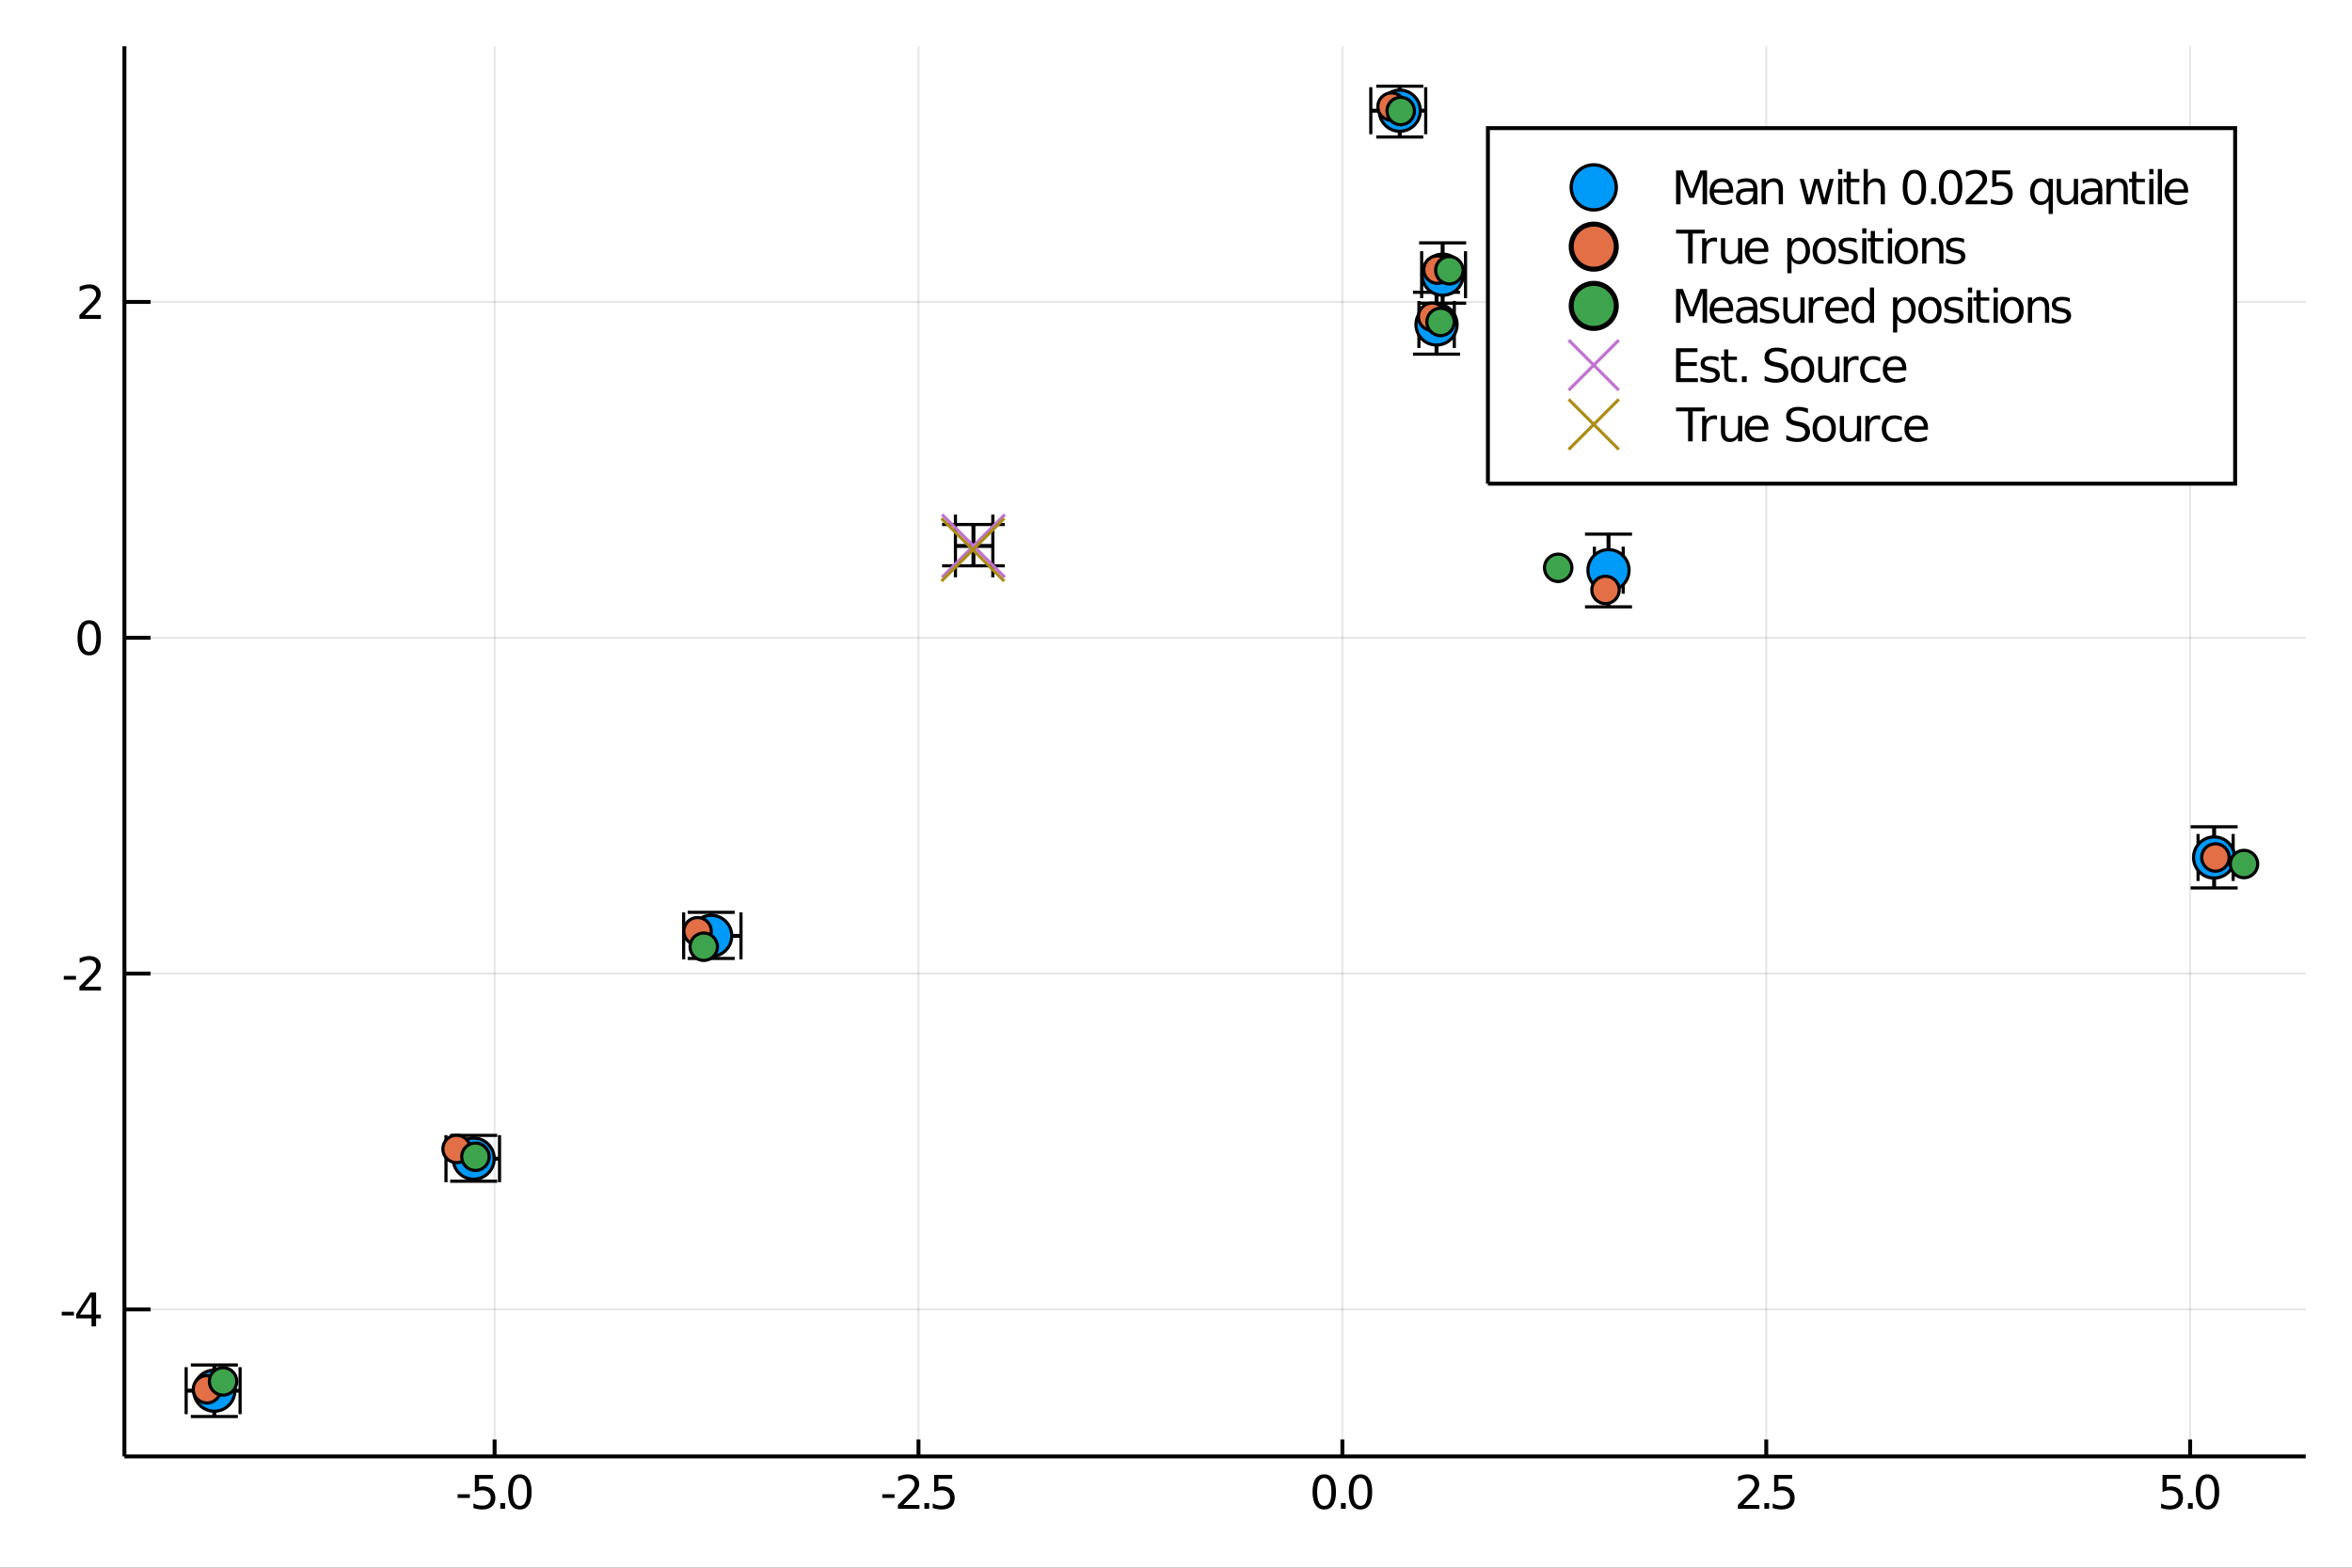 <?xml version="1.0" encoding="utf-8"?>
<svg xmlns="http://www.w3.org/2000/svg" xmlns:xlink="http://www.w3.org/1999/xlink" width="600" height="400" viewBox="0 0 2400 1600">
<rect x="0" y="0" width="2400" height="1600" fill="#333333" stroke="none"/>
<defs>
  <clipPath id="clip560">
    <rect x="0" y="0" width="2400" height="1600"/>
  </clipPath>
</defs>
<path clip-path="url(#clip560)" d="
M0 1600 L2400 1600 L2400 0 L0 0  Z
  " fill="#ffffff" fill-rule="evenodd" fill-opacity="1"/>
<defs>
  <clipPath id="clip561">
    <rect x="480" y="0" width="1681" height="1600"/>
  </clipPath>
</defs>
<path clip-path="url(#clip560)" d="
M126.969 1486.45 L2352.76 1486.45 L2352.76 47.244 L126.969 47.244  Z
  " fill="#ffffff" fill-rule="evenodd" fill-opacity="1"/>
<defs>
  <clipPath id="clip562">
    <rect x="126" y="47" width="2227" height="1440"/>
  </clipPath>
</defs>
<polyline clip-path="url(#clip562)" style="stroke:#000000; stroke-width:2; stroke-opacity:0.1; fill:none" points="
  504.7,1486.45 504.7,47.244 
  "/>
<polyline clip-path="url(#clip562)" style="stroke:#000000; stroke-width:2; stroke-opacity:0.1; fill:none" points="
  937.238,1486.45 937.238,47.244 
  "/>
<polyline clip-path="url(#clip562)" style="stroke:#000000; stroke-width:2; stroke-opacity:0.1; fill:none" points="
  1369.78,1486.45 1369.78,47.244 
  "/>
<polyline clip-path="url(#clip562)" style="stroke:#000000; stroke-width:2; stroke-opacity:0.1; fill:none" points="
  1802.31,1486.45 1802.31,47.244 
  "/>
<polyline clip-path="url(#clip562)" style="stroke:#000000; stroke-width:2; stroke-opacity:0.1; fill:none" points="
  2234.85,1486.45 2234.85,47.244 
  "/>
<polyline clip-path="url(#clip562)" style="stroke:#000000; stroke-width:2; stroke-opacity:0.1; fill:none" points="
  126.969,1336.42 2352.76,1336.42 
  "/>
<polyline clip-path="url(#clip562)" style="stroke:#000000; stroke-width:2; stroke-opacity:0.1; fill:none" points="
  126.969,993.668 2352.76,993.668 
  "/>
<polyline clip-path="url(#clip562)" style="stroke:#000000; stroke-width:2; stroke-opacity:0.1; fill:none" points="
  126.969,650.913 2352.76,650.913 
  "/>
<polyline clip-path="url(#clip562)" style="stroke:#000000; stroke-width:2; stroke-opacity:0.1; fill:none" points="
  126.969,308.157 2352.76,308.157 
  "/>
<polyline clip-path="url(#clip560)" style="stroke:#000000; stroke-width:4; stroke-opacity:1; fill:none" points="
  126.969,1486.45 2352.76,1486.45 
  "/>
<polyline clip-path="url(#clip560)" style="stroke:#000000; stroke-width:4; stroke-opacity:1; fill:none" points="
  126.969,1486.45 126.969,47.244 
  "/>
<polyline clip-path="url(#clip560)" style="stroke:#000000; stroke-width:4; stroke-opacity:1; fill:none" points="
  504.7,1486.45 504.7,1469.18 
  "/>
<polyline clip-path="url(#clip560)" style="stroke:#000000; stroke-width:4; stroke-opacity:1; fill:none" points="
  937.238,1486.45 937.238,1469.18 
  "/>
<polyline clip-path="url(#clip560)" style="stroke:#000000; stroke-width:4; stroke-opacity:1; fill:none" points="
  1369.78,1486.45 1369.78,1469.18 
  "/>
<polyline clip-path="url(#clip560)" style="stroke:#000000; stroke-width:4; stroke-opacity:1; fill:none" points="
  1802.31,1486.45 1802.31,1469.18 
  "/>
<polyline clip-path="url(#clip560)" style="stroke:#000000; stroke-width:4; stroke-opacity:1; fill:none" points="
  2234.85,1486.45 2234.85,1469.18 
  "/>
<polyline clip-path="url(#clip560)" style="stroke:#000000; stroke-width:4; stroke-opacity:1; fill:none" points="
  126.969,1336.42 153.678,1336.42 
  "/>
<polyline clip-path="url(#clip560)" style="stroke:#000000; stroke-width:4; stroke-opacity:1; fill:none" points="
  126.969,993.668 153.678,993.668 
  "/>
<polyline clip-path="url(#clip560)" style="stroke:#000000; stroke-width:4; stroke-opacity:1; fill:none" points="
  126.969,650.913 153.678,650.913 
  "/>
<polyline clip-path="url(#clip560)" style="stroke:#000000; stroke-width:4; stroke-opacity:1; fill:none" points="
  126.969,308.157 153.678,308.157 
  "/>
<path clip-path="url(#clip560)" d="M 0 0 M466.969 1525.04 L479.446 1525.04 L479.446 1528.83 L466.969 1528.83 L466.969 1525.04 Z" fill="#000000" fill-rule="evenodd" fill-opacity="1" /><path clip-path="url(#clip560)" d="M 0 0 M484.562 1505.36 L502.918 1505.36 L502.918 1509.3 L488.844 1509.3 L488.844 1517.77 Q489.863 1517.42 490.881 1517.26 Q491.9 1517.07 492.918 1517.07 Q498.705 1517.07 502.085 1520.24 Q505.464 1523.42 505.464 1528.83 Q505.464 1534.41 501.992 1537.51 Q498.52 1540.59 492.2 1540.59 Q490.025 1540.59 487.756 1540.22 Q485.511 1539.85 483.103 1539.11 L483.103 1534.41 Q485.187 1535.54 487.409 1536.1 Q489.631 1536.66 492.108 1536.66 Q496.113 1536.66 498.45 1534.55 Q500.788 1532.44 500.788 1528.83 Q500.788 1525.22 498.45 1523.11 Q496.113 1521.01 492.108 1521.01 Q490.233 1521.01 488.358 1521.42 Q486.506 1521.84 484.562 1522.72 L484.562 1505.36 Z" fill="#000000" fill-rule="evenodd" fill-opacity="1" /><path clip-path="url(#clip560)" d="M 0 0 M510.534 1534.04 L515.418 1534.04 L515.418 1539.92 L510.534 1539.92 L510.534 1534.04 Z" fill="#000000" fill-rule="evenodd" fill-opacity="1" /><path clip-path="url(#clip560)" d="M 0 0 M530.487 1508.44 Q526.876 1508.44 525.048 1512 Q523.242 1515.55 523.242 1522.67 Q523.242 1529.78 525.048 1533.35 Q526.876 1536.89 530.487 1536.89 Q534.122 1536.89 535.927 1533.35 Q537.756 1529.78 537.756 1522.67 Q537.756 1515.55 535.927 1512 Q534.122 1508.44 530.487 1508.44 M530.487 1504.73 Q536.297 1504.73 539.353 1509.34 Q542.432 1513.92 542.432 1522.67 Q542.432 1531.4 539.353 1536.01 Q536.297 1540.59 530.487 1540.59 Q524.677 1540.59 521.598 1536.01 Q518.543 1531.4 518.543 1522.67 Q518.543 1513.92 521.598 1509.34 Q524.677 1504.73 530.487 1504.73 Z" fill="#000000" fill-rule="evenodd" fill-opacity="1" /><path clip-path="url(#clip560)" d="M 0 0 M900.306 1525.04 L912.782 1525.04 L912.782 1528.83 L900.306 1528.83 L900.306 1525.04 Z" fill="#000000" fill-rule="evenodd" fill-opacity="1" /><path clip-path="url(#clip560)" d="M 0 0 M921.88 1535.98 L938.199 1535.98 L938.199 1539.92 L916.255 1539.92 L916.255 1535.98 Q918.917 1533.23 923.5 1528.6 Q928.106 1523.95 929.287 1522.61 Q931.532 1520.08 932.412 1518.35 Q933.315 1516.59 933.315 1514.9 Q933.315 1512.14 931.37 1510.41 Q929.449 1508.67 926.347 1508.67 Q924.148 1508.67 921.694 1509.43 Q919.264 1510.2 916.486 1511.75 L916.486 1507.03 Q919.31 1505.89 921.764 1505.31 Q924.217 1504.73 926.254 1504.73 Q931.625 1504.73 934.819 1507.42 Q938.014 1510.11 938.014 1514.6 Q938.014 1516.73 937.203 1518.65 Q936.416 1520.54 934.31 1523.14 Q933.731 1523.81 930.629 1527.03 Q927.528 1530.22 921.88 1535.98 Z" fill="#000000" fill-rule="evenodd" fill-opacity="1" /><path clip-path="url(#clip560)" d="M 0 0 M943.268 1534.04 L948.153 1534.04 L948.153 1539.92 L943.268 1539.92 L943.268 1534.04 Z" fill="#000000" fill-rule="evenodd" fill-opacity="1" /><path clip-path="url(#clip560)" d="M 0 0 M953.268 1505.36 L971.625 1505.36 L971.625 1509.3 L957.551 1509.3 L957.551 1517.77 Q958.569 1517.42 959.588 1517.26 Q960.606 1517.07 961.625 1517.07 Q967.412 1517.07 970.791 1520.24 Q974.171 1523.42 974.171 1528.83 Q974.171 1534.41 970.699 1537.51 Q967.226 1540.59 960.907 1540.59 Q958.731 1540.59 956.463 1540.22 Q954.217 1539.85 951.81 1539.11 L951.81 1534.41 Q953.893 1535.54 956.115 1536.1 Q958.338 1536.66 960.814 1536.66 Q964.819 1536.66 967.157 1534.55 Q969.495 1532.44 969.495 1528.83 Q969.495 1525.22 967.157 1523.11 Q964.819 1521.01 960.814 1521.01 Q958.939 1521.01 957.065 1521.42 Q955.213 1521.84 953.268 1522.72 L953.268 1505.36 Z" fill="#000000" fill-rule="evenodd" fill-opacity="1" /><path clip-path="url(#clip560)" d="M 0 0 M1351.29 1508.44 Q1347.68 1508.44 1345.85 1512 Q1344.05 1515.55 1344.05 1522.67 Q1344.05 1529.78 1345.85 1533.35 Q1347.68 1536.89 1351.29 1536.89 Q1354.93 1536.89 1356.73 1533.35 Q1358.56 1529.78 1358.56 1522.67 Q1358.56 1515.55 1356.73 1512 Q1354.93 1508.44 1351.29 1508.44 M1351.29 1504.73 Q1357.1 1504.73 1360.16 1509.34 Q1363.24 1513.92 1363.24 1522.67 Q1363.24 1531.4 1360.16 1536.01 Q1357.1 1540.59 1351.29 1540.59 Q1345.48 1540.59 1342.4 1536.01 Q1339.35 1531.4 1339.35 1522.67 Q1339.35 1513.92 1342.4 1509.34 Q1345.48 1504.73 1351.29 1504.73 Z" fill="#000000" fill-rule="evenodd" fill-opacity="1" /><path clip-path="url(#clip560)" d="M 0 0 M1368.31 1534.04 L1373.19 1534.04 L1373.19 1539.92 L1368.31 1539.92 L1368.31 1534.04 Z" fill="#000000" fill-rule="evenodd" fill-opacity="1" /><path clip-path="url(#clip560)" d="M 0 0 M1388.26 1508.44 Q1384.65 1508.44 1382.82 1512 Q1381.01 1515.55 1381.01 1522.67 Q1381.01 1529.78 1382.82 1533.35 Q1384.65 1536.89 1388.26 1536.89 Q1391.89 1536.89 1393.7 1533.35 Q1395.53 1529.78 1395.53 1522.67 Q1395.53 1515.55 1393.7 1512 Q1391.89 1508.44 1388.26 1508.44 M1388.26 1504.73 Q1394.07 1504.73 1397.13 1509.34 Q1400.2 1513.92 1400.2 1522.67 Q1400.2 1531.4 1397.13 1536.01 Q1394.07 1540.59 1388.26 1540.59 Q1382.45 1540.59 1379.37 1536.01 Q1376.32 1531.4 1376.32 1522.67 Q1376.32 1513.92 1379.37 1509.34 Q1382.45 1504.73 1388.26 1504.73 Z" fill="#000000" fill-rule="evenodd" fill-opacity="1" /><path clip-path="url(#clip560)" d="M 0 0 M1778.98 1535.98 L1795.3 1535.98 L1795.3 1539.92 L1773.36 1539.92 L1773.36 1535.98 Q1776.02 1533.23 1780.6 1528.6 Q1785.21 1523.95 1786.39 1522.61 Q1788.63 1520.08 1789.51 1518.35 Q1790.42 1516.59 1790.42 1514.9 Q1790.42 1512.14 1788.47 1510.41 Q1786.55 1508.67 1783.45 1508.67 Q1781.25 1508.67 1778.8 1509.43 Q1776.36 1510.2 1773.59 1511.75 L1773.59 1507.03 Q1776.41 1505.89 1778.86 1505.31 Q1781.32 1504.73 1783.36 1504.73 Q1788.73 1504.73 1791.92 1507.42 Q1795.11 1510.11 1795.11 1514.6 Q1795.11 1516.73 1794.3 1518.65 Q1793.52 1520.54 1791.41 1523.14 Q1790.83 1523.81 1787.73 1527.03 Q1784.63 1530.22 1778.98 1535.98 Z" fill="#000000" fill-rule="evenodd" fill-opacity="1" /><path clip-path="url(#clip560)" d="M 0 0 M1800.37 1534.04 L1805.25 1534.04 L1805.25 1539.92 L1800.37 1539.92 L1800.37 1534.04 Z" fill="#000000" fill-rule="evenodd" fill-opacity="1" /><path clip-path="url(#clip560)" d="M 0 0 M1810.37 1505.36 L1828.73 1505.36 L1828.73 1509.3 L1814.65 1509.3 L1814.65 1517.77 Q1815.67 1517.42 1816.69 1517.26 Q1817.71 1517.07 1818.73 1517.07 Q1824.51 1517.07 1827.89 1520.24 Q1831.27 1523.42 1831.27 1528.83 Q1831.27 1534.41 1827.8 1537.51 Q1824.33 1540.59 1818.01 1540.59 Q1815.83 1540.59 1813.56 1540.22 Q1811.32 1539.85 1808.91 1539.11 L1808.91 1534.41 Q1810.99 1535.54 1813.22 1536.1 Q1815.44 1536.66 1817.92 1536.66 Q1821.92 1536.66 1824.26 1534.55 Q1826.6 1532.44 1826.6 1528.83 Q1826.6 1525.22 1824.26 1523.11 Q1821.92 1521.01 1817.92 1521.01 Q1816.04 1521.01 1814.17 1521.42 Q1812.31 1521.84 1810.37 1522.72 L1810.37 1505.36 Z" fill="#000000" fill-rule="evenodd" fill-opacity="1" /><path clip-path="url(#clip560)" d="M 0 0 M2206.65 1505.36 L2225 1505.36 L2225 1509.3 L2210.93 1509.3 L2210.93 1517.77 Q2211.95 1517.42 2212.97 1517.26 Q2213.98 1517.07 2215 1517.07 Q2220.79 1517.07 2224.17 1520.24 Q2227.55 1523.42 2227.55 1528.83 Q2227.55 1534.41 2224.08 1537.51 Q2220.6 1540.59 2214.28 1540.59 Q2212.11 1540.59 2209.84 1540.22 Q2207.59 1539.85 2205.19 1539.11 L2205.19 1534.41 Q2207.27 1535.54 2209.49 1536.1 Q2211.72 1536.66 2214.19 1536.66 Q2218.2 1536.66 2220.53 1534.55 Q2222.87 1532.44 2222.87 1528.83 Q2222.87 1525.22 2220.53 1523.11 Q2218.2 1521.01 2214.19 1521.01 Q2212.32 1521.01 2210.44 1521.42 Q2208.59 1521.84 2206.65 1522.72 L2206.65 1505.36 Z" fill="#000000" fill-rule="evenodd" fill-opacity="1" /><path clip-path="url(#clip560)" d="M 0 0 M2232.62 1534.04 L2237.5 1534.04 L2237.5 1539.92 L2232.62 1539.92 L2232.62 1534.04 Z" fill="#000000" fill-rule="evenodd" fill-opacity="1" /><path clip-path="url(#clip560)" d="M 0 0 M2252.57 1508.44 Q2248.96 1508.44 2247.13 1512 Q2245.33 1515.55 2245.33 1522.67 Q2245.33 1529.78 2247.13 1533.35 Q2248.96 1536.89 2252.57 1536.89 Q2256.21 1536.89 2258.01 1533.35 Q2259.84 1529.78 2259.84 1522.67 Q2259.84 1515.55 2258.01 1512 Q2256.21 1508.44 2252.57 1508.44 M2252.57 1504.73 Q2258.38 1504.73 2261.44 1509.34 Q2264.52 1513.92 2264.52 1522.67 Q2264.52 1531.4 2261.44 1536.01 Q2258.38 1540.59 2252.57 1540.59 Q2246.76 1540.59 2243.68 1536.01 Q2240.63 1531.4 2240.63 1522.67 Q2240.63 1513.92 2243.68 1509.34 Q2246.76 1504.73 2252.57 1504.73 Z" fill="#000000" fill-rule="evenodd" fill-opacity="1" /><path clip-path="url(#clip560)" d="M 0 0 M62.992 1338.82 L75.469 1338.82 L75.469 1342.62 L62.992 1342.62 L62.992 1338.82 Z" fill="#000000" fill-rule="evenodd" fill-opacity="1" /><path clip-path="url(#clip560)" d="M 0 0 M93.385 1323.22 L81.58 1341.67 L93.385 1341.67 L93.385 1323.22 M92.159 1319.14 L98.038 1319.14 L98.038 1341.67 L102.969 1341.67 L102.969 1345.56 L98.038 1345.56 L98.038 1353.7 L93.385 1353.7 L93.385 1345.56 L77.784 1345.56 L77.784 1341.04 L92.159 1319.14 Z" fill="#000000" fill-rule="evenodd" fill-opacity="1" /><path clip-path="url(#clip560)" d="M 0 0 M65.075 996.064 L77.552 996.064 L77.552 999.86 L65.075 999.86 L65.075 996.064 Z" fill="#000000" fill-rule="evenodd" fill-opacity="1" /><path clip-path="url(#clip560)" d="M 0 0 M86.649 1007.01 L102.969 1007.01 L102.969 1010.95 L81.024 1010.95 L81.024 1007.01 Q83.686 1004.26 88.27 999.629 Q92.876 994.976 94.057 993.634 Q96.302 991.11 97.182 989.374 Q98.085 987.615 98.085 985.925 Q98.085 983.171 96.14 981.435 Q94.219 979.698 91.117 979.698 Q88.918 979.698 86.464 980.462 Q84.034 981.226 81.256 982.777 L81.256 978.055 Q84.08 976.921 86.534 976.342 Q88.987 975.763 91.024 975.763 Q96.395 975.763 99.589 978.448 Q102.784 981.134 102.784 985.624 Q102.784 987.754 101.973 989.675 Q101.186 991.573 99.08 994.166 Q98.501 994.837 95.399 998.055 Q92.297 1001.25 86.649 1007.01 Z" fill="#000000" fill-rule="evenodd" fill-opacity="1" /><path clip-path="url(#clip560)" d="M 0 0 M91.024 636.711 Q87.413 636.711 85.585 640.276 Q83.779 643.818 83.779 650.947 Q83.779 658.054 85.585 661.619 Q87.413 665.16 91.024 665.16 Q94.659 665.16 96.464 661.619 Q98.293 658.054 98.293 650.947 Q98.293 643.818 96.464 640.276 Q94.659 636.711 91.024 636.711 M91.024 633.008 Q96.835 633.008 99.89 637.614 Q102.969 642.198 102.969 650.947 Q102.969 659.674 99.89 664.281 Q96.835 668.864 91.024 668.864 Q85.214 668.864 82.135 664.281 Q79.08 659.674 79.08 650.947 Q79.08 642.198 82.135 637.614 Q85.214 633.008 91.024 633.008 Z" fill="#000000" fill-rule="evenodd" fill-opacity="1" /><path clip-path="url(#clip560)" d="M 0 0 M86.649 321.502 L102.969 321.502 L102.969 325.437 L81.024 325.437 L81.024 321.502 Q83.686 318.747 88.27 314.118 Q92.876 309.465 94.057 308.123 Q96.302 305.599 97.182 303.863 Q98.085 302.104 98.085 300.414 Q98.085 297.66 96.14 295.924 Q94.219 294.187 91.117 294.187 Q88.918 294.187 86.464 294.951 Q84.034 295.715 81.256 297.266 L81.256 292.544 Q84.08 291.41 86.534 290.831 Q88.987 290.252 91.024 290.252 Q96.395 290.252 99.589 292.937 Q102.784 295.623 102.784 300.113 Q102.784 302.243 101.973 304.164 Q101.186 306.062 99.08 308.655 Q98.501 309.326 95.399 312.544 Q92.297 315.738 86.649 321.502 Z" fill="#000000" fill-rule="evenodd" fill-opacity="1" /><polyline clip-path="url(#clip562)" style="stroke:#000000; stroke-width:4; stroke-opacity:1; fill:none" points="
  1626.93,581.958 1656.32,581.958 
  "/>
<polyline clip-path="url(#clip562)" style="stroke:#000000; stroke-width:4; stroke-opacity:1; fill:none" points="
  697.611,955.158 756.115,955.158 
  "/>
<polyline clip-path="url(#clip562)" style="stroke:#000000; stroke-width:4; stroke-opacity:1; fill:none" points="
  1682.21,398.486 1711.1,398.486 
  "/>
<polyline clip-path="url(#clip562)" style="stroke:#000000; stroke-width:4; stroke-opacity:1; fill:none" points="
  1398.77,112.989 1454.82,112.989 
  "/>
<polyline clip-path="url(#clip562)" style="stroke:#000000; stroke-width:4; stroke-opacity:1; fill:none" points="
  1450.68,280.379 1495.44,280.379 
  "/>
<polyline clip-path="url(#clip562)" style="stroke:#000000; stroke-width:4; stroke-opacity:1; fill:none" points="
  2242.92,875.157 2278.73,875.157 
  "/>
<polyline clip-path="url(#clip562)" style="stroke:#000000; stroke-width:4; stroke-opacity:1; fill:none" points="
  1819.62,371.349 1847.88,371.349 
  "/>
<polyline clip-path="url(#clip562)" style="stroke:#000000; stroke-width:4; stroke-opacity:1; fill:none" points="
  455.091,1182.54 509.717,1182.54 
  "/>
<polyline clip-path="url(#clip562)" style="stroke:#000000; stroke-width:4; stroke-opacity:1; fill:none" points="
  189.963,1419.33 244.982,1419.33 
  "/>
<polyline clip-path="url(#clip562)" style="stroke:#000000; stroke-width:4; stroke-opacity:1; fill:none" points="
  1447.87,331.159 1484,331.159 
  "/>
<line clip-path="url(#clip562)" x1="1626.93" y1="605.958" x2="1626.93" y2="557.958" style="stroke:#000000; stroke-width:3.2; stroke-opacity:1"/>
<line clip-path="url(#clip562)" x1="1656.32" y1="605.958" x2="1656.32" y2="557.958" style="stroke:#000000; stroke-width:3.2; stroke-opacity:1"/>
<line clip-path="url(#clip562)" x1="697.611" y1="979.158" x2="697.611" y2="931.158" style="stroke:#000000; stroke-width:3.2; stroke-opacity:1"/>
<line clip-path="url(#clip562)" x1="756.115" y1="979.158" x2="756.115" y2="931.158" style="stroke:#000000; stroke-width:3.2; stroke-opacity:1"/>
<line clip-path="url(#clip562)" x1="1682.21" y1="422.486" x2="1682.21" y2="374.486" style="stroke:#000000; stroke-width:3.2; stroke-opacity:1"/>
<line clip-path="url(#clip562)" x1="1711.1" y1="422.486" x2="1711.1" y2="374.486" style="stroke:#000000; stroke-width:3.2; stroke-opacity:1"/>
<line clip-path="url(#clip562)" x1="1398.77" y1="136.989" x2="1398.77" y2="88.989" style="stroke:#000000; stroke-width:3.2; stroke-opacity:1"/>
<line clip-path="url(#clip562)" x1="1454.82" y1="136.989" x2="1454.82" y2="88.989" style="stroke:#000000; stroke-width:3.2; stroke-opacity:1"/>
<line clip-path="url(#clip562)" x1="1450.68" y1="304.379" x2="1450.68" y2="256.379" style="stroke:#000000; stroke-width:3.2; stroke-opacity:1"/>
<line clip-path="url(#clip562)" x1="1495.44" y1="304.379" x2="1495.44" y2="256.379" style="stroke:#000000; stroke-width:3.2; stroke-opacity:1"/>
<line clip-path="url(#clip562)" x1="2242.92" y1="899.157" x2="2242.92" y2="851.157" style="stroke:#000000; stroke-width:3.2; stroke-opacity:1"/>
<line clip-path="url(#clip562)" x1="2278.73" y1="899.157" x2="2278.73" y2="851.157" style="stroke:#000000; stroke-width:3.2; stroke-opacity:1"/>
<line clip-path="url(#clip562)" x1="1819.62" y1="395.349" x2="1819.62" y2="347.349" style="stroke:#000000; stroke-width:3.2; stroke-opacity:1"/>
<line clip-path="url(#clip562)" x1="1847.88" y1="395.349" x2="1847.88" y2="347.349" style="stroke:#000000; stroke-width:3.2; stroke-opacity:1"/>
<line clip-path="url(#clip562)" x1="455.091" y1="1206.54" x2="455.091" y2="1158.54" style="stroke:#000000; stroke-width:3.2; stroke-opacity:1"/>
<line clip-path="url(#clip562)" x1="509.717" y1="1206.54" x2="509.717" y2="1158.54" style="stroke:#000000; stroke-width:3.2; stroke-opacity:1"/>
<line clip-path="url(#clip562)" x1="189.963" y1="1443.33" x2="189.963" y2="1395.33" style="stroke:#000000; stroke-width:3.2; stroke-opacity:1"/>
<line clip-path="url(#clip562)" x1="244.982" y1="1443.33" x2="244.982" y2="1395.33" style="stroke:#000000; stroke-width:3.2; stroke-opacity:1"/>
<line clip-path="url(#clip562)" x1="1447.87" y1="355.159" x2="1447.87" y2="307.159" style="stroke:#000000; stroke-width:3.2; stroke-opacity:1"/>
<line clip-path="url(#clip562)" x1="1484" y1="355.159" x2="1484" y2="307.159" style="stroke:#000000; stroke-width:3.2; stroke-opacity:1"/>
<polyline clip-path="url(#clip562)" style="stroke:#000000; stroke-width:4; stroke-opacity:1; fill:none" points="
  1641.34,619.339 1641.34,545.144 
  "/>
<polyline clip-path="url(#clip562)" style="stroke:#000000; stroke-width:4; stroke-opacity:1; fill:none" points="
  725.697,978.198 725.697,931.145 
  "/>
<polyline clip-path="url(#clip562)" style="stroke:#000000; stroke-width:4; stroke-opacity:1; fill:none" points="
  1696.46,429.709 1696.46,366.932 
  "/>
<polyline clip-path="url(#clip562)" style="stroke:#000000; stroke-width:4; stroke-opacity:1; fill:none" points="
  1428.34,139.83 1428.34,87.976 
  "/>
<polyline clip-path="url(#clip562)" style="stroke:#000000; stroke-width:4; stroke-opacity:1; fill:none" points="
  1472.08,309.417 1472.08,247.87 
  "/>
<polyline clip-path="url(#clip562)" style="stroke:#000000; stroke-width:4; stroke-opacity:1; fill:none" points="
  2259.31,906.232 2259.31,843.824 
  "/>
<polyline clip-path="url(#clip562)" style="stroke:#000000; stroke-width:4; stroke-opacity:1; fill:none" points="
  1833.47,402.113 1833.47,340.761 
  "/>
<polyline clip-path="url(#clip562)" style="stroke:#000000; stroke-width:4; stroke-opacity:1; fill:none" points="
  483.345,1205.57 483.345,1158.79 
  "/>
<polyline clip-path="url(#clip562)" style="stroke:#000000; stroke-width:4; stroke-opacity:1; fill:none" points="
  218.702,1445.72 218.702,1393.11 
  "/>
<polyline clip-path="url(#clip562)" style="stroke:#000000; stroke-width:4; stroke-opacity:1; fill:none" points="
  1465.84,361.449 1465.84,298.328 
  "/>
<line clip-path="url(#clip562)" x1="1665.34" y1="619.339" x2="1617.34" y2="619.339" style="stroke:#000000; stroke-width:3.2; stroke-opacity:1"/>
<line clip-path="url(#clip562)" x1="1665.34" y1="545.144" x2="1617.34" y2="545.144" style="stroke:#000000; stroke-width:3.2; stroke-opacity:1"/>
<line clip-path="url(#clip562)" x1="749.697" y1="978.198" x2="701.697" y2="978.198" style="stroke:#000000; stroke-width:3.2; stroke-opacity:1"/>
<line clip-path="url(#clip562)" x1="749.697" y1="931.145" x2="701.697" y2="931.145" style="stroke:#000000; stroke-width:3.2; stroke-opacity:1"/>
<line clip-path="url(#clip562)" x1="1720.46" y1="429.709" x2="1672.46" y2="429.709" style="stroke:#000000; stroke-width:3.2; stroke-opacity:1"/>
<line clip-path="url(#clip562)" x1="1720.46" y1="366.932" x2="1672.46" y2="366.932" style="stroke:#000000; stroke-width:3.2; stroke-opacity:1"/>
<line clip-path="url(#clip562)" x1="1452.34" y1="139.83" x2="1404.34" y2="139.83" style="stroke:#000000; stroke-width:3.2; stroke-opacity:1"/>
<line clip-path="url(#clip562)" x1="1452.34" y1="87.976" x2="1404.34" y2="87.976" style="stroke:#000000; stroke-width:3.2; stroke-opacity:1"/>
<line clip-path="url(#clip562)" x1="1496.08" y1="309.417" x2="1448.08" y2="309.417" style="stroke:#000000; stroke-width:3.2; stroke-opacity:1"/>
<line clip-path="url(#clip562)" x1="1496.08" y1="247.87" x2="1448.08" y2="247.87" style="stroke:#000000; stroke-width:3.2; stroke-opacity:1"/>
<line clip-path="url(#clip562)" x1="2283.31" y1="906.232" x2="2235.31" y2="906.232" style="stroke:#000000; stroke-width:3.2; stroke-opacity:1"/>
<line clip-path="url(#clip562)" x1="2283.31" y1="843.824" x2="2235.31" y2="843.824" style="stroke:#000000; stroke-width:3.2; stroke-opacity:1"/>
<line clip-path="url(#clip562)" x1="1857.47" y1="402.113" x2="1809.47" y2="402.113" style="stroke:#000000; stroke-width:3.2; stroke-opacity:1"/>
<line clip-path="url(#clip562)" x1="1857.47" y1="340.761" x2="1809.47" y2="340.761" style="stroke:#000000; stroke-width:3.2; stroke-opacity:1"/>
<line clip-path="url(#clip562)" x1="507.345" y1="1205.57" x2="459.345" y2="1205.57" style="stroke:#000000; stroke-width:3.2; stroke-opacity:1"/>
<line clip-path="url(#clip562)" x1="507.345" y1="1158.79" x2="459.345" y2="1158.79" style="stroke:#000000; stroke-width:3.2; stroke-opacity:1"/>
<line clip-path="url(#clip562)" x1="242.702" y1="1445.72" x2="194.702" y2="1445.72" style="stroke:#000000; stroke-width:3.2; stroke-opacity:1"/>
<line clip-path="url(#clip562)" x1="242.702" y1="1393.11" x2="194.702" y2="1393.11" style="stroke:#000000; stroke-width:3.2; stroke-opacity:1"/>
<line clip-path="url(#clip562)" x1="1489.84" y1="361.449" x2="1441.84" y2="361.449" style="stroke:#000000; stroke-width:3.2; stroke-opacity:1"/>
<line clip-path="url(#clip562)" x1="1489.84" y1="298.328" x2="1441.84" y2="298.328" style="stroke:#000000; stroke-width:3.2; stroke-opacity:1"/>
<circle clip-path="url(#clip562)" cx="1641.34" cy="581.958" r="21" fill="#009af9" fill-rule="evenodd" fill-opacity="1" stroke="#000000" stroke-opacity="1" stroke-width="3.2"/>
<circle clip-path="url(#clip562)" cx="725.697" cy="955.158" r="21" fill="#009af9" fill-rule="evenodd" fill-opacity="1" stroke="#000000" stroke-opacity="1" stroke-width="3.2"/>
<circle clip-path="url(#clip562)" cx="1696.46" cy="398.486" r="21" fill="#009af9" fill-rule="evenodd" fill-opacity="1" stroke="#000000" stroke-opacity="1" stroke-width="3.2"/>
<circle clip-path="url(#clip562)" cx="1428.34" cy="112.989" r="21" fill="#009af9" fill-rule="evenodd" fill-opacity="1" stroke="#000000" stroke-opacity="1" stroke-width="3.2"/>
<circle clip-path="url(#clip562)" cx="1472.08" cy="280.379" r="21" fill="#009af9" fill-rule="evenodd" fill-opacity="1" stroke="#000000" stroke-opacity="1" stroke-width="3.2"/>
<circle clip-path="url(#clip562)" cx="2259.31" cy="875.157" r="21" fill="#009af9" fill-rule="evenodd" fill-opacity="1" stroke="#000000" stroke-opacity="1" stroke-width="3.2"/>
<circle clip-path="url(#clip562)" cx="1833.47" cy="371.349" r="21" fill="#009af9" fill-rule="evenodd" fill-opacity="1" stroke="#000000" stroke-opacity="1" stroke-width="3.2"/>
<circle clip-path="url(#clip562)" cx="483.345" cy="1182.54" r="21" fill="#009af9" fill-rule="evenodd" fill-opacity="1" stroke="#000000" stroke-opacity="1" stroke-width="3.2"/>
<circle clip-path="url(#clip562)" cx="218.702" cy="1419.33" r="21" fill="#009af9" fill-rule="evenodd" fill-opacity="1" stroke="#000000" stroke-opacity="1" stroke-width="3.2"/>
<circle clip-path="url(#clip562)" cx="1465.84" cy="331.159" r="21" fill="#009af9" fill-rule="evenodd" fill-opacity="1" stroke="#000000" stroke-opacity="1" stroke-width="3.2"/>
<circle clip-path="url(#clip562)" cx="1638.27" cy="602.093" r="14" fill="#e26f46" fill-rule="evenodd" fill-opacity="1" stroke="#000000" stroke-opacity="1" stroke-width="3.2"/>
<circle clip-path="url(#clip562)" cx="711.782" cy="950.426" r="14" fill="#e26f46" fill-rule="evenodd" fill-opacity="1" stroke="#000000" stroke-opacity="1" stroke-width="3.2"/>
<circle clip-path="url(#clip562)" cx="1692.8" cy="384.102" r="14" fill="#e26f46" fill-rule="evenodd" fill-opacity="1" stroke="#000000" stroke-opacity="1" stroke-width="3.2"/>
<circle clip-path="url(#clip562)" cx="1419.95" cy="108.801" r="14" fill="#e26f46" fill-rule="evenodd" fill-opacity="1" stroke="#000000" stroke-opacity="1" stroke-width="3.2"/>
<circle clip-path="url(#clip562)" cx="1466.84" cy="275.18" r="14" fill="#e26f46" fill-rule="evenodd" fill-opacity="1" stroke="#000000" stroke-opacity="1" stroke-width="3.2"/>
<circle clip-path="url(#clip562)" cx="2260.63" cy="875.14" r="14" fill="#e26f46" fill-rule="evenodd" fill-opacity="1" stroke="#000000" stroke-opacity="1" stroke-width="3.2"/>
<circle clip-path="url(#clip562)" cx="1839.11" cy="399.589" r="14" fill="#e26f46" fill-rule="evenodd" fill-opacity="1" stroke="#000000" stroke-opacity="1" stroke-width="3.2"/>
<circle clip-path="url(#clip562)" cx="465.887" cy="1172.61" r="14" fill="#e26f46" fill-rule="evenodd" fill-opacity="1" stroke="#000000" stroke-opacity="1" stroke-width="3.2"/>
<circle clip-path="url(#clip562)" cx="211.159" cy="1417.94" r="14" fill="#e26f46" fill-rule="evenodd" fill-opacity="1" stroke="#000000" stroke-opacity="1" stroke-width="3.2"/>
<circle clip-path="url(#clip562)" cx="1461.36" cy="323.257" r="14" fill="#e26f46" fill-rule="evenodd" fill-opacity="1" stroke="#000000" stroke-opacity="1" stroke-width="3.2"/>
<circle clip-path="url(#clip562)" cx="1589.97" cy="579.514" r="14" fill="#3da44d" fill-rule="evenodd" fill-opacity="1" stroke="#000000" stroke-opacity="1" stroke-width="3.2"/>
<circle clip-path="url(#clip562)" cx="718.097" cy="966.236" r="14" fill="#3da44d" fill-rule="evenodd" fill-opacity="1" stroke="#000000" stroke-opacity="1" stroke-width="3.2"/>
<circle clip-path="url(#clip562)" cx="1696.08" cy="398.734" r="14" fill="#3da44d" fill-rule="evenodd" fill-opacity="1" stroke="#000000" stroke-opacity="1" stroke-width="3.2"/>
<circle clip-path="url(#clip562)" cx="1429.28" cy="113.314" r="14" fill="#3da44d" fill-rule="evenodd" fill-opacity="1" stroke="#000000" stroke-opacity="1" stroke-width="3.2"/>
<circle clip-path="url(#clip562)" cx="1478.92" cy="275.821" r="14" fill="#3da44d" fill-rule="evenodd" fill-opacity="1" stroke="#000000" stroke-opacity="1" stroke-width="3.2"/>
<circle clip-path="url(#clip562)" cx="2289.76" cy="881.824" r="14" fill="#3da44d" fill-rule="evenodd" fill-opacity="1" stroke="#000000" stroke-opacity="1" stroke-width="3.2"/>
<circle clip-path="url(#clip562)" cx="1844.07" cy="368.799" r="14" fill="#3da44d" fill-rule="evenodd" fill-opacity="1" stroke="#000000" stroke-opacity="1" stroke-width="3.2"/>
<circle clip-path="url(#clip562)" cx="485.13" cy="1180.58" r="14" fill="#3da44d" fill-rule="evenodd" fill-opacity="1" stroke="#000000" stroke-opacity="1" stroke-width="3.2"/>
<circle clip-path="url(#clip562)" cx="227.616" cy="1409.86" r="14" fill="#3da44d" fill-rule="evenodd" fill-opacity="1" stroke="#000000" stroke-opacity="1" stroke-width="3.2"/>
<circle clip-path="url(#clip562)" cx="1469.93" cy="328.563" r="14" fill="#3da44d" fill-rule="evenodd" fill-opacity="1" stroke="#000000" stroke-opacity="1" stroke-width="3.2"/>
<polyline clip-path="url(#clip562)" style="stroke:#000000; stroke-width:4; stroke-opacity:1; fill:none" points="
  974.942,557.2 1013.09,557.2 
  "/>
<line clip-path="url(#clip562)" x1="974.942" y1="589.2" x2="974.942" y2="525.2" style="stroke:#000000; stroke-width:3.2; stroke-opacity:1"/>
<line clip-path="url(#clip562)" x1="1013.09" y1="589.2" x2="1013.09" y2="525.2" style="stroke:#000000; stroke-width:3.2; stroke-opacity:1"/>
<polyline clip-path="url(#clip562)" style="stroke:#000000; stroke-width:4; stroke-opacity:1; fill:none" points="
  993.311,577.464 993.311,535.311 
  "/>
<line clip-path="url(#clip562)" x1="1025.31" y1="577.464" x2="961.311" y2="577.464" style="stroke:#000000; stroke-width:3.2; stroke-opacity:1"/>
<line clip-path="url(#clip562)" x1="1025.31" y1="535.311" x2="961.311" y2="535.311" style="stroke:#000000; stroke-width:3.2; stroke-opacity:1"/>
<line clip-path="url(#clip562)" x1="993.311" y1="557.2" x2="961.311" y2="525.2" style="stroke:#c271d2; stroke-width:3.2; stroke-opacity:1"/>
<line clip-path="url(#clip562)" x1="993.311" y1="557.2" x2="961.311" y2="589.2" style="stroke:#c271d2; stroke-width:3.2; stroke-opacity:1"/>
<line clip-path="url(#clip562)" x1="993.311" y1="557.2" x2="1025.31" y2="589.2" style="stroke:#c271d2; stroke-width:3.2; stroke-opacity:1"/>
<line clip-path="url(#clip562)" x1="993.311" y1="557.2" x2="1025.31" y2="525.2" style="stroke:#c271d2; stroke-width:3.2; stroke-opacity:1"/>
<line clip-path="url(#clip562)" x1="992.687" y1="561.103" x2="960.687" y2="529.103" style="stroke:#ac8d18; stroke-width:3.2; stroke-opacity:1"/>
<line clip-path="url(#clip562)" x1="992.687" y1="561.103" x2="960.687" y2="593.103" style="stroke:#ac8d18; stroke-width:3.2; stroke-opacity:1"/>
<line clip-path="url(#clip562)" x1="992.687" y1="561.103" x2="1024.69" y2="593.103" style="stroke:#ac8d18; stroke-width:3.2; stroke-opacity:1"/>
<line clip-path="url(#clip562)" x1="992.687" y1="561.103" x2="1024.69" y2="529.103" style="stroke:#ac8d18; stroke-width:3.2; stroke-opacity:1"/>
<path clip-path="url(#clip560)" d="
M1518.28 493.644 L2280.76 493.644 L2280.76 130.764 L1518.28 130.764  Z
  " fill="#ffffff" fill-rule="evenodd" fill-opacity="1"/>
<polyline clip-path="url(#clip560)" style="stroke:#000000; stroke-width:4; stroke-opacity:1; fill:none" points="
  1518.28,493.644 2280.76,493.644 2280.76,130.764 1518.28,130.764 1518.28,493.644 
  "/>
<circle clip-path="url(#clip560)" cx="1626.28" cy="191.244" r="23" fill="#009af9" fill-rule="evenodd" fill-opacity="1" stroke="#000000" stroke-opacity="1" stroke-width="3.413"/>
<path clip-path="url(#clip560)" d="M 0 0 M1710.28 173.964 L1717.25 173.964 L1726.07 197.482 L1734.93 173.964 L1741.9 173.964 L1741.9 208.524 L1737.34 208.524 L1737.34 178.177 L1728.43 201.881 L1723.73 201.881 L1714.82 178.177 L1714.82 208.524 L1710.28 208.524 L1710.28 173.964 Z" fill="#000000" fill-rule="evenodd" fill-opacity="1" /><path clip-path="url(#clip560)" d="M 0 0 M1768.55 194.496 L1768.55 196.58 L1748.96 196.58 Q1749.24 200.978 1751.6 203.293 Q1753.99 205.584 1758.22 205.584 Q1760.68 205.584 1762.97 204.982 Q1765.28 204.381 1767.55 203.177 L1767.55 207.205 Q1765.26 208.177 1762.85 208.686 Q1760.44 209.195 1757.97 209.195 Q1751.76 209.195 1748.13 205.584 Q1744.52 201.973 1744.52 195.816 Q1744.52 189.45 1747.94 185.723 Q1751.39 181.973 1757.23 181.973 Q1762.46 181.973 1765.49 185.353 Q1768.55 188.709 1768.55 194.496 M1764.29 193.246 Q1764.24 189.751 1762.32 187.668 Q1760.42 185.584 1757.27 185.584 Q1753.71 185.584 1751.55 187.598 Q1749.43 189.612 1749.1 193.27 L1764.29 193.246 Z" fill="#000000" fill-rule="evenodd" fill-opacity="1" /><path clip-path="url(#clip560)" d="M 0 0 M1784.8 195.492 Q1779.63 195.492 1777.64 196.672 Q1775.65 197.853 1775.65 200.7 Q1775.65 202.969 1777.13 204.311 Q1778.64 205.631 1781.21 205.631 Q1784.75 205.631 1786.88 203.131 Q1789.03 200.607 1789.03 196.441 L1789.03 195.492 L1784.8 195.492 M1793.29 193.733 L1793.29 208.524 L1789.03 208.524 L1789.03 204.589 Q1787.57 206.95 1785.4 208.084 Q1783.22 209.195 1780.07 209.195 Q1776.09 209.195 1773.73 206.973 Q1771.39 204.728 1771.39 200.978 Q1771.39 196.603 1774.31 194.381 Q1777.25 192.158 1783.06 192.158 L1789.03 192.158 L1789.03 191.742 Q1789.03 188.802 1787.09 187.205 Q1785.17 185.584 1781.67 185.584 Q1779.45 185.584 1777.34 186.117 Q1775.24 186.649 1773.29 187.714 L1773.29 183.779 Q1775.63 182.876 1777.83 182.436 Q1780.03 181.973 1782.11 181.973 Q1787.74 181.973 1790.51 184.89 Q1793.29 187.807 1793.29 193.733 Z" fill="#000000" fill-rule="evenodd" fill-opacity="1" /><path clip-path="url(#clip560)" d="M 0 0 M1819.31 192.876 L1819.31 208.524 L1815.05 208.524 L1815.05 193.015 Q1815.05 189.334 1813.61 187.506 Q1812.18 185.677 1809.31 185.677 Q1805.86 185.677 1803.87 187.876 Q1801.88 190.075 1801.88 193.871 L1801.88 208.524 L1797.6 208.524 L1797.6 182.598 L1801.88 182.598 L1801.88 186.626 Q1803.41 184.288 1805.47 183.131 Q1807.55 181.973 1810.26 181.973 Q1814.73 181.973 1817.02 184.751 Q1819.31 187.506 1819.31 192.876 Z" fill="#000000" fill-rule="evenodd" fill-opacity="1" /><path clip-path="url(#clip560)" d="M 0 0 M1836.37 182.598 L1840.63 182.598 L1845.95 202.83 L1851.25 182.598 L1856.28 182.598 L1861.6 202.83 L1866.9 182.598 L1871.16 182.598 L1864.38 208.524 L1859.36 208.524 L1853.78 187.274 L1848.17 208.524 L1843.15 208.524 L1836.37 182.598 Z" fill="#000000" fill-rule="evenodd" fill-opacity="1" /><path clip-path="url(#clip560)" d="M 0 0 M1875.63 182.598 L1879.89 182.598 L1879.89 208.524 L1875.63 208.524 L1875.63 182.598 M1875.63 172.506 L1879.89 172.506 L1879.89 177.899 L1875.63 177.899 L1875.63 172.506 Z" fill="#000000" fill-rule="evenodd" fill-opacity="1" /><path clip-path="url(#clip560)" d="M 0 0 M1888.57 175.237 L1888.57 182.598 L1897.34 182.598 L1897.34 185.908 L1888.57 185.908 L1888.57 199.982 Q1888.57 203.154 1889.42 204.057 Q1890.3 204.959 1892.97 204.959 L1897.34 204.959 L1897.34 208.524 L1892.97 208.524 Q1888.04 208.524 1886.16 206.695 Q1884.29 204.844 1884.29 199.982 L1884.29 185.908 L1881.16 185.908 L1881.16 182.598 L1884.29 182.598 L1884.29 175.237 L1888.57 175.237 Z" fill="#000000" fill-rule="evenodd" fill-opacity="1" /><path clip-path="url(#clip560)" d="M 0 0 M1923.36 192.876 L1923.36 208.524 L1919.1 208.524 L1919.1 193.015 Q1919.1 189.334 1917.67 187.506 Q1916.23 185.677 1913.36 185.677 Q1909.91 185.677 1907.92 187.876 Q1905.93 190.075 1905.93 193.871 L1905.93 208.524 L1901.65 208.524 L1901.65 172.506 L1905.93 172.506 L1905.93 186.626 Q1907.46 184.288 1909.52 183.131 Q1911.6 181.973 1914.31 181.973 Q1918.78 181.973 1921.07 184.751 Q1923.36 187.506 1923.36 192.876 Z" fill="#000000" fill-rule="evenodd" fill-opacity="1" /><path clip-path="url(#clip560)" d="M 0 0 M1953.5 177.043 Q1949.89 177.043 1948.06 180.608 Q1946.25 184.149 1946.25 191.279 Q1946.25 198.385 1948.06 201.95 Q1949.89 205.492 1953.5 205.492 Q1957.13 205.492 1958.94 201.95 Q1960.77 198.385 1960.77 191.279 Q1960.77 184.149 1958.94 180.608 Q1957.13 177.043 1953.5 177.043 M1953.5 173.339 Q1959.31 173.339 1962.36 177.946 Q1965.44 182.529 1965.44 191.279 Q1965.44 200.006 1962.36 204.612 Q1959.31 209.195 1953.5 209.195 Q1947.69 209.195 1944.61 204.612 Q1941.55 200.006 1941.55 191.279 Q1941.55 182.529 1944.61 177.946 Q1947.69 173.339 1953.5 173.339 Z" fill="#000000" fill-rule="evenodd" fill-opacity="1" /><path clip-path="url(#clip560)" d="M 0 0 M1970.51 202.644 L1975.4 202.644 L1975.4 208.524 L1970.51 208.524 L1970.51 202.644 Z" fill="#000000" fill-rule="evenodd" fill-opacity="1" /><path clip-path="url(#clip560)" d="M 0 0 M1990.47 177.043 Q1986.85 177.043 1985.03 180.608 Q1983.22 184.149 1983.22 191.279 Q1983.22 198.385 1985.03 201.95 Q1986.85 205.492 1990.47 205.492 Q1994.1 205.492 1995.91 201.95 Q1997.73 198.385 1997.73 191.279 Q1997.73 184.149 1995.91 180.608 Q1994.1 177.043 1990.47 177.043 M1990.47 173.339 Q1996.28 173.339 1999.33 177.946 Q2002.41 182.529 2002.41 191.279 Q2002.41 200.006 1999.33 204.612 Q1996.28 209.195 1990.47 209.195 Q1984.66 209.195 1981.58 204.612 Q1978.52 200.006 1978.52 191.279 Q1978.52 182.529 1981.58 177.946 Q1984.66 173.339 1990.47 173.339 Z" fill="#000000" fill-rule="evenodd" fill-opacity="1" /><path clip-path="url(#clip560)" d="M 0 0 M2011.51 204.589 L2027.83 204.589 L2027.83 208.524 L2005.88 208.524 L2005.88 204.589 Q2008.54 201.834 2013.13 197.205 Q2017.73 192.552 2018.91 191.209 Q2021.16 188.686 2022.04 186.95 Q2022.94 185.191 2022.94 183.501 Q2022.94 180.746 2021 179.01 Q2019.08 177.274 2015.97 177.274 Q2013.78 177.274 2011.32 178.038 Q2008.89 178.802 2006.11 180.353 L2006.11 175.631 Q2008.94 174.496 2011.39 173.918 Q2013.85 173.339 2015.88 173.339 Q2021.25 173.339 2024.45 176.024 Q2027.64 178.709 2027.64 183.2 Q2027.64 185.33 2026.83 187.251 Q2026.04 189.149 2023.94 191.742 Q2023.36 192.413 2020.26 195.631 Q2017.16 198.825 2011.51 204.589 Z" fill="#000000" fill-rule="evenodd" fill-opacity="1" /><path clip-path="url(#clip560)" d="M 0 0 M2032.94 173.964 L2051.3 173.964 L2051.3 177.899 L2037.22 177.899 L2037.22 186.371 Q2038.24 186.024 2039.26 185.862 Q2040.28 185.677 2041.3 185.677 Q2047.09 185.677 2050.47 188.848 Q2053.84 192.02 2053.84 197.436 Q2053.84 203.015 2050.37 206.117 Q2046.9 209.195 2040.58 209.195 Q2038.41 209.195 2036.14 208.825 Q2033.89 208.455 2031.48 207.714 L2031.48 203.015 Q2033.57 204.149 2035.79 204.705 Q2038.01 205.26 2040.49 205.26 Q2044.49 205.26 2046.83 203.154 Q2049.17 201.047 2049.17 197.436 Q2049.17 193.825 2046.83 191.719 Q2044.49 189.612 2040.49 189.612 Q2038.61 189.612 2036.74 190.029 Q2034.89 190.445 2032.94 191.325 L2032.94 173.964 Z" fill="#000000" fill-rule="evenodd" fill-opacity="1" /><path clip-path="url(#clip560)" d="M 0 0 M2075.93 195.584 Q2075.93 200.283 2077.85 202.969 Q2079.79 205.631 2083.17 205.631 Q2086.55 205.631 2088.5 202.969 Q2090.44 200.283 2090.44 195.584 Q2090.44 190.885 2088.5 188.223 Q2086.55 185.538 2083.17 185.538 Q2079.79 185.538 2077.85 188.223 Q2075.93 190.885 2075.93 195.584 M2090.44 204.635 Q2089.1 206.95 2087.04 208.084 Q2085 209.195 2082.13 209.195 Q2077.43 209.195 2074.47 205.445 Q2071.53 201.695 2071.53 195.584 Q2071.53 189.473 2074.47 185.723 Q2077.43 181.973 2082.13 181.973 Q2085 181.973 2087.04 183.108 Q2089.1 184.219 2090.44 186.533 L2090.44 182.598 L2094.7 182.598 L2094.7 218.385 L2090.44 218.385 L2090.44 204.635 Z" fill="#000000" fill-rule="evenodd" fill-opacity="1" /><path clip-path="url(#clip560)" d="M 0 0 M2098.73 198.293 L2098.73 182.598 L2102.99 182.598 L2102.99 198.131 Q2102.99 201.811 2104.42 203.663 Q2105.86 205.492 2108.73 205.492 Q2112.18 205.492 2114.17 203.293 Q2116.18 201.094 2116.18 197.297 L2116.18 182.598 L2120.44 182.598 L2120.44 208.524 L2116.18 208.524 L2116.18 204.543 Q2114.63 206.904 2112.57 208.061 Q2110.53 209.195 2107.83 209.195 Q2103.36 209.195 2101.04 206.418 Q2098.73 203.64 2098.73 198.293 M2109.45 181.973 L2109.45 181.973 Z" fill="#000000" fill-rule="evenodd" fill-opacity="1" /><path clip-path="url(#clip560)" d="M 0 0 M2136.69 195.492 Q2131.53 195.492 2129.54 196.672 Q2127.55 197.853 2127.55 200.7 Q2127.55 202.969 2129.03 204.311 Q2130.53 205.631 2133.1 205.631 Q2136.65 205.631 2138.77 203.131 Q2140.93 200.607 2140.93 196.441 L2140.93 195.492 L2136.69 195.492 M2145.19 193.733 L2145.19 208.524 L2140.93 208.524 L2140.93 204.589 Q2139.47 206.95 2137.29 208.084 Q2135.12 209.195 2131.97 209.195 Q2127.99 209.195 2125.63 206.973 Q2123.29 204.728 2123.29 200.978 Q2123.29 196.603 2126.21 194.381 Q2129.15 192.158 2134.96 192.158 L2140.93 192.158 L2140.93 191.742 Q2140.93 188.802 2138.98 187.205 Q2137.06 185.584 2133.57 185.584 Q2131.34 185.584 2129.24 186.117 Q2127.13 186.649 2125.19 187.714 L2125.19 183.779 Q2127.52 182.876 2129.72 182.436 Q2131.92 181.973 2134.01 181.973 Q2139.63 181.973 2142.41 184.89 Q2145.19 187.807 2145.19 193.733 Z" fill="#000000" fill-rule="evenodd" fill-opacity="1" /><path clip-path="url(#clip560)" d="M 0 0 M2171.21 192.876 L2171.21 208.524 L2166.95 208.524 L2166.95 193.015 Q2166.95 189.334 2165.51 187.506 Q2164.08 185.677 2161.21 185.677 Q2157.76 185.677 2155.77 187.876 Q2153.77 190.075 2153.77 193.871 L2153.77 208.524 L2149.49 208.524 L2149.49 182.598 L2153.77 182.598 L2153.77 186.626 Q2155.3 184.288 2157.36 183.131 Q2159.45 181.973 2162.15 181.973 Q2166.62 181.973 2168.91 184.751 Q2171.21 187.506 2171.21 192.876 Z" fill="#000000" fill-rule="evenodd" fill-opacity="1" /><path clip-path="url(#clip560)" d="M 0 0 M2179.89 175.237 L2179.89 182.598 L2188.66 182.598 L2188.66 185.908 L2179.89 185.908 L2179.89 199.982 Q2179.89 203.154 2180.74 204.057 Q2181.62 204.959 2184.28 204.959 L2188.66 204.959 L2188.66 208.524 L2184.28 208.524 Q2179.35 208.524 2177.48 206.695 Q2175.6 204.844 2175.6 199.982 L2175.6 185.908 L2172.48 185.908 L2172.48 182.598 L2175.6 182.598 L2175.6 175.237 L2179.89 175.237 Z" fill="#000000" fill-rule="evenodd" fill-opacity="1" /><path clip-path="url(#clip560)" d="M 0 0 M2193.13 182.598 L2197.39 182.598 L2197.39 208.524 L2193.13 208.524 L2193.13 182.598 M2193.13 172.506 L2197.39 172.506 L2197.39 177.899 L2193.13 177.899 L2193.13 172.506 Z" fill="#000000" fill-rule="evenodd" fill-opacity="1" /><path clip-path="url(#clip560)" d="M 0 0 M2201.85 172.506 L2206.11 172.506 L2206.11 208.524 L2201.85 208.524 L2201.85 172.506 Z" fill="#000000" fill-rule="evenodd" fill-opacity="1" /><path clip-path="url(#clip560)" d="M 0 0 M2232.76 194.496 L2232.76 196.58 L2213.17 196.58 Q2213.45 200.978 2215.81 203.293 Q2218.2 205.584 2222.43 205.584 Q2224.89 205.584 2227.18 204.982 Q2229.49 204.381 2231.76 203.177 L2231.76 207.205 Q2229.47 208.177 2227.06 208.686 Q2224.65 209.195 2222.18 209.195 Q2215.97 209.195 2212.34 205.584 Q2208.73 201.973 2208.73 195.816 Q2208.73 189.45 2212.15 185.723 Q2215.6 181.973 2221.44 181.973 Q2226.67 181.973 2229.7 185.353 Q2232.76 188.709 2232.76 194.496 M2228.5 193.246 Q2228.45 189.751 2226.53 187.668 Q2224.63 185.584 2221.48 185.584 Q2217.92 185.584 2215.77 187.598 Q2213.64 189.612 2213.31 193.27 L2228.5 193.246 Z" fill="#000000" fill-rule="evenodd" fill-opacity="1" /><circle clip-path="url(#clip560)" cx="1626.28" cy="251.724" r="23" fill="#e26f46" fill-rule="evenodd" fill-opacity="1" stroke="#000000" stroke-opacity="1" stroke-width="5.12"/>
<path clip-path="url(#clip560)" d="M 0 0 M1710.28 234.444 L1739.52 234.444 L1739.52 238.379 L1727.25 238.379 L1727.25 269.004 L1722.55 269.004 L1722.55 238.379 L1710.28 238.379 L1710.28 234.444 Z" fill="#000000" fill-rule="evenodd" fill-opacity="1" /><path clip-path="url(#clip560)" d="M 0 0 M1752.04 247.06 Q1751.32 246.643 1750.47 246.458 Q1749.63 246.25 1748.61 246.25 Q1745 246.25 1743.06 248.611 Q1741.14 250.949 1741.14 255.347 L1741.14 269.004 L1736.86 269.004 L1736.86 243.078 L1741.14 243.078 L1741.14 247.106 Q1742.48 244.745 1744.63 243.611 Q1746.79 242.453 1749.86 242.453 Q1750.3 242.453 1750.84 242.523 Q1751.37 242.569 1752.02 242.685 L1752.04 247.06 Z" fill="#000000" fill-rule="evenodd" fill-opacity="1" /><path clip-path="url(#clip560)" d="M 0 0 M1756.07 258.773 L1756.07 243.078 L1760.33 243.078 L1760.33 258.611 Q1760.33 262.291 1761.76 264.143 Q1763.2 265.972 1766.07 265.972 Q1769.52 265.972 1771.51 263.773 Q1773.52 261.574 1773.52 257.777 L1773.52 243.078 L1777.78 243.078 L1777.78 269.004 L1773.52 269.004 L1773.52 265.023 Q1771.97 267.384 1769.91 268.541 Q1767.87 269.675 1765.17 269.675 Q1760.7 269.675 1758.38 266.898 Q1756.07 264.12 1756.07 258.773 M1766.79 242.453 L1766.79 242.453 Z" fill="#000000" fill-rule="evenodd" fill-opacity="1" /><path clip-path="url(#clip560)" d="M 0 0 M1804.42 254.976 L1804.42 257.06 L1784.84 257.06 Q1785.12 261.458 1787.48 263.773 Q1789.86 266.064 1794.1 266.064 Q1796.55 266.064 1798.85 265.462 Q1801.16 264.861 1803.43 263.657 L1803.43 267.685 Q1801.14 268.657 1798.73 269.166 Q1796.32 269.675 1793.85 269.675 Q1787.64 269.675 1784.01 266.064 Q1780.4 262.453 1780.4 256.296 Q1780.4 249.93 1783.82 246.203 Q1787.27 242.453 1793.11 242.453 Q1798.34 242.453 1801.37 245.833 Q1804.42 249.189 1804.42 254.976 M1800.17 253.726 Q1800.12 250.231 1798.2 248.148 Q1796.3 246.064 1793.15 246.064 Q1789.59 246.064 1787.43 248.078 Q1785.3 250.092 1784.98 253.75 L1800.17 253.726 Z" fill="#000000" fill-rule="evenodd" fill-opacity="1" /><path clip-path="url(#clip560)" d="M 0 0 M1828.08 265.115 L1828.08 278.865 L1823.8 278.865 L1823.8 243.078 L1828.08 243.078 L1828.08 247.013 Q1829.42 244.699 1831.46 243.588 Q1833.52 242.453 1836.37 242.453 Q1841.09 242.453 1844.03 246.203 Q1846.99 249.953 1846.99 256.064 Q1846.99 262.175 1844.03 265.925 Q1841.09 269.675 1836.37 269.675 Q1833.52 269.675 1831.46 268.564 Q1829.42 267.43 1828.08 265.115 M1842.57 256.064 Q1842.57 251.365 1840.63 248.703 Q1838.71 246.018 1835.33 246.018 Q1831.95 246.018 1830 248.703 Q1828.08 251.365 1828.08 256.064 Q1828.08 260.763 1830 263.449 Q1831.95 266.111 1835.33 266.111 Q1838.71 266.111 1840.63 263.449 Q1842.57 260.763 1842.57 256.064 Z" fill="#000000" fill-rule="evenodd" fill-opacity="1" /><path clip-path="url(#clip560)" d="M 0 0 M1861.51 246.064 Q1858.08 246.064 1856.09 248.75 Q1854.1 251.412 1854.1 256.064 Q1854.1 260.717 1856.07 263.402 Q1858.06 266.064 1861.51 266.064 Q1864.91 266.064 1866.9 263.379 Q1868.89 260.694 1868.89 256.064 Q1868.89 251.458 1866.9 248.773 Q1864.91 246.064 1861.51 246.064 M1861.51 242.453 Q1867.06 242.453 1870.23 246.064 Q1873.41 249.675 1873.41 256.064 Q1873.41 262.43 1870.23 266.064 Q1867.06 269.675 1861.51 269.675 Q1855.93 269.675 1852.76 266.064 Q1849.61 262.43 1849.61 256.064 Q1849.61 249.675 1852.76 246.064 Q1855.93 242.453 1861.51 242.453 Z" fill="#000000" fill-rule="evenodd" fill-opacity="1" /><path clip-path="url(#clip560)" d="M 0 0 M1894.4 243.842 L1894.4 247.87 Q1892.6 246.944 1890.65 246.481 Q1888.71 246.018 1886.62 246.018 Q1883.45 246.018 1881.86 246.99 Q1880.28 247.963 1880.28 249.907 Q1880.28 251.388 1881.42 252.245 Q1882.55 253.078 1885.98 253.842 L1887.43 254.166 Q1891.97 255.138 1893.87 256.921 Q1895.79 258.68 1895.79 261.851 Q1895.79 265.462 1892.92 267.569 Q1890.07 269.675 1885.07 269.675 Q1882.99 269.675 1880.72 269.259 Q1878.48 268.865 1875.98 268.055 L1875.98 263.657 Q1878.34 264.884 1880.63 265.509 Q1882.92 266.111 1885.17 266.111 Q1888.17 266.111 1889.79 265.092 Q1891.42 264.05 1891.42 262.175 Q1891.42 260.439 1890.23 259.513 Q1889.08 258.587 1885.12 257.731 L1883.64 257.384 Q1879.68 256.55 1877.92 254.838 Q1876.16 253.101 1876.16 250.092 Q1876.16 246.435 1878.75 244.444 Q1881.35 242.453 1886.11 242.453 Q1888.48 242.453 1890.56 242.801 Q1892.64 243.148 1894.4 243.842 Z" fill="#000000" fill-rule="evenodd" fill-opacity="1" /><path clip-path="url(#clip560)" d="M 0 0 M1900.26 243.078 L1904.52 243.078 L1904.52 269.004 L1900.26 269.004 L1900.26 243.078 M1900.26 232.986 L1904.52 232.986 L1904.52 238.379 L1900.26 238.379 L1900.26 232.986 Z" fill="#000000" fill-rule="evenodd" fill-opacity="1" /><path clip-path="url(#clip560)" d="M 0 0 M1913.2 235.717 L1913.2 243.078 L1921.97 243.078 L1921.97 246.388 L1913.2 246.388 L1913.2 260.462 Q1913.2 263.634 1914.05 264.537 Q1914.93 265.439 1917.6 265.439 L1921.97 265.439 L1921.97 269.004 L1917.6 269.004 Q1912.67 269.004 1910.79 267.175 Q1908.92 265.324 1908.92 260.462 L1908.92 246.388 L1905.79 246.388 L1905.79 243.078 L1908.92 243.078 L1908.92 235.717 L1913.2 235.717 Z" fill="#000000" fill-rule="evenodd" fill-opacity="1" /><path clip-path="url(#clip560)" d="M 0 0 M1926.44 243.078 L1930.7 243.078 L1930.7 269.004 L1926.44 269.004 L1926.44 243.078 M1926.44 232.986 L1930.7 232.986 L1930.7 238.379 L1926.44 238.379 L1926.44 232.986 Z" fill="#000000" fill-rule="evenodd" fill-opacity="1" /><path clip-path="url(#clip560)" d="M 0 0 M1945.21 246.064 Q1941.79 246.064 1939.79 248.75 Q1937.8 251.412 1937.8 256.064 Q1937.8 260.717 1939.77 263.402 Q1941.76 266.064 1945.21 266.064 Q1948.61 266.064 1950.6 263.379 Q1952.6 260.694 1952.6 256.064 Q1952.6 251.458 1950.6 248.773 Q1948.61 246.064 1945.21 246.064 M1945.21 242.453 Q1950.77 242.453 1953.94 246.064 Q1957.11 249.675 1957.11 256.064 Q1957.11 262.43 1953.94 266.064 Q1950.77 269.675 1945.21 269.675 Q1939.63 269.675 1936.46 266.064 Q1933.31 262.43 1933.31 256.064 Q1933.31 249.675 1936.46 246.064 Q1939.63 242.453 1945.21 242.453 Z" fill="#000000" fill-rule="evenodd" fill-opacity="1" /><path clip-path="url(#clip560)" d="M 0 0 M1983.13 253.356 L1983.13 269.004 L1978.87 269.004 L1978.87 253.495 Q1978.87 249.814 1977.43 247.986 Q1976 246.157 1973.13 246.157 Q1969.68 246.157 1967.69 248.356 Q1965.7 250.555 1965.7 254.351 L1965.7 269.004 L1961.41 269.004 L1961.41 243.078 L1965.7 243.078 L1965.7 247.106 Q1967.22 244.768 1969.29 243.611 Q1971.37 242.453 1974.08 242.453 Q1978.54 242.453 1980.84 245.231 Q1983.13 247.986 1983.13 253.356 Z" fill="#000000" fill-rule="evenodd" fill-opacity="1" /><path clip-path="url(#clip560)" d="M 0 0 M2004.12 243.842 L2004.12 247.87 Q2002.32 246.944 2000.37 246.481 Q1998.43 246.018 1996.35 246.018 Q1993.17 246.018 1991.58 246.99 Q1990 247.963 1990 249.907 Q1990 251.388 1991.14 252.245 Q1992.27 253.078 1995.7 253.842 L1997.16 254.166 Q2001.69 255.138 2003.59 256.921 Q2005.51 258.68 2005.51 261.851 Q2005.51 265.462 2002.64 267.569 Q1999.79 269.675 1994.79 269.675 Q1992.71 269.675 1990.44 269.259 Q1988.2 268.865 1985.7 268.055 L1985.7 263.657 Q1988.06 264.884 1990.35 265.509 Q1992.64 266.111 1994.89 266.111 Q1997.9 266.111 1999.52 265.092 Q2001.14 264.05 2001.14 262.175 Q2001.14 260.439 1999.96 259.513 Q1998.8 258.587 1994.84 257.731 L1993.36 257.384 Q1989.4 256.55 1987.64 254.838 Q1985.88 253.101 1985.88 250.092 Q1985.88 246.435 1988.47 244.444 Q1991.07 242.453 1995.84 242.453 Q1998.2 242.453 2000.28 242.801 Q2002.36 243.148 2004.12 243.842 Z" fill="#000000" fill-rule="evenodd" fill-opacity="1" /><circle clip-path="url(#clip560)" cx="1626.28" cy="312.204" r="23" fill="#3da44d" fill-rule="evenodd" fill-opacity="1" stroke="#000000" stroke-opacity="1" stroke-width="5.12"/>
<path clip-path="url(#clip560)" d="M 0 0 M1710.28 294.924 L1717.25 294.924 L1726.07 318.442 L1734.93 294.924 L1741.9 294.924 L1741.9 329.484 L1737.34 329.484 L1737.34 299.137 L1728.43 322.841 L1723.73 322.841 L1714.82 299.137 L1714.82 329.484 L1710.28 329.484 L1710.28 294.924 Z" fill="#000000" fill-rule="evenodd" fill-opacity="1" /><path clip-path="url(#clip560)" d="M 0 0 M1768.55 315.456 L1768.55 317.54 L1748.96 317.54 Q1749.24 321.938 1751.6 324.253 Q1753.99 326.544 1758.22 326.544 Q1760.68 326.544 1762.97 325.942 Q1765.28 325.341 1767.55 324.137 L1767.55 328.165 Q1765.26 329.137 1762.85 329.646 Q1760.44 330.155 1757.97 330.155 Q1751.76 330.155 1748.13 326.544 Q1744.52 322.933 1744.52 316.776 Q1744.52 310.41 1747.94 306.683 Q1751.39 302.933 1757.23 302.933 Q1762.46 302.933 1765.49 306.313 Q1768.55 309.669 1768.55 315.456 M1764.29 314.206 Q1764.24 310.711 1762.32 308.628 Q1760.42 306.544 1757.27 306.544 Q1753.71 306.544 1751.55 308.558 Q1749.43 310.572 1749.1 314.23 L1764.29 314.206 Z" fill="#000000" fill-rule="evenodd" fill-opacity="1" /><path clip-path="url(#clip560)" d="M 0 0 M1784.8 316.452 Q1779.63 316.452 1777.64 317.632 Q1775.65 318.813 1775.65 321.66 Q1775.65 323.929 1777.13 325.271 Q1778.64 326.591 1781.21 326.591 Q1784.75 326.591 1786.88 324.091 Q1789.03 321.567 1789.03 317.401 L1789.03 316.452 L1784.8 316.452 M1793.29 314.693 L1793.29 329.484 L1789.03 329.484 L1789.03 325.549 Q1787.57 327.91 1785.4 329.044 Q1783.22 330.155 1780.07 330.155 Q1776.09 330.155 1773.73 327.933 Q1771.39 325.688 1771.39 321.938 Q1771.39 317.563 1774.31 315.341 Q1777.25 313.118 1783.06 313.118 L1789.03 313.118 L1789.03 312.702 Q1789.03 309.762 1787.09 308.165 Q1785.17 306.544 1781.67 306.544 Q1779.45 306.544 1777.34 307.077 Q1775.24 307.609 1773.29 308.674 L1773.29 304.739 Q1775.63 303.836 1777.83 303.396 Q1780.03 302.933 1782.11 302.933 Q1787.74 302.933 1790.51 305.85 Q1793.29 308.767 1793.29 314.693 Z" fill="#000000" fill-rule="evenodd" fill-opacity="1" /><path clip-path="url(#clip560)" d="M 0 0 M1814.29 304.322 L1814.29 308.35 Q1812.48 307.424 1810.54 306.961 Q1808.59 306.498 1806.51 306.498 Q1803.34 306.498 1801.74 307.47 Q1800.17 308.443 1800.17 310.387 Q1800.17 311.868 1801.3 312.725 Q1802.43 313.558 1805.86 314.322 L1807.32 314.646 Q1811.86 315.618 1813.75 317.401 Q1815.67 319.16 1815.67 322.331 Q1815.67 325.942 1812.8 328.049 Q1809.96 330.155 1804.96 330.155 Q1802.87 330.155 1800.61 329.739 Q1798.36 329.345 1795.86 328.535 L1795.86 324.137 Q1798.22 325.364 1800.51 325.989 Q1802.8 326.591 1805.05 326.591 Q1808.06 326.591 1809.68 325.572 Q1811.3 324.53 1811.3 322.655 Q1811.3 320.919 1810.12 319.993 Q1808.96 319.067 1805 318.211 L1803.52 317.864 Q1799.56 317.03 1797.8 315.318 Q1796.05 313.581 1796.05 310.572 Q1796.05 306.915 1798.64 304.924 Q1801.23 302.933 1806 302.933 Q1808.36 302.933 1810.44 303.281 Q1812.53 303.628 1814.29 304.322 Z" fill="#000000" fill-rule="evenodd" fill-opacity="1" /><path clip-path="url(#clip560)" d="M 0 0 M1819.7 319.253 L1819.7 303.558 L1823.96 303.558 L1823.96 319.091 Q1823.96 322.771 1825.4 324.623 Q1826.83 326.452 1829.7 326.452 Q1833.15 326.452 1835.14 324.253 Q1837.16 322.054 1837.16 318.257 L1837.16 303.558 L1841.42 303.558 L1841.42 329.484 L1837.16 329.484 L1837.16 325.503 Q1835.61 327.864 1833.55 329.021 Q1831.51 330.155 1828.8 330.155 Q1824.33 330.155 1822.02 327.378 Q1819.7 324.6 1819.7 319.253 M1830.42 302.933 L1830.42 302.933 Z" fill="#000000" fill-rule="evenodd" fill-opacity="1" /><path clip-path="url(#clip560)" d="M 0 0 M1860.91 307.54 Q1860.19 307.123 1859.33 306.938 Q1858.5 306.73 1857.48 306.73 Q1853.87 306.73 1851.92 309.091 Q1850 311.429 1850 315.827 L1850 329.484 L1845.72 329.484 L1845.72 303.558 L1850 303.558 L1850 307.586 Q1851.35 305.225 1853.5 304.091 Q1855.65 302.933 1858.73 302.933 Q1859.17 302.933 1859.7 303.003 Q1860.23 303.049 1860.88 303.165 L1860.91 307.54 Z" fill="#000000" fill-rule="evenodd" fill-opacity="1" /><path clip-path="url(#clip560)" d="M 0 0 M1886.51 315.456 L1886.51 317.54 L1866.92 317.54 Q1867.2 321.938 1869.56 324.253 Q1871.95 326.544 1876.18 326.544 Q1878.64 326.544 1880.93 325.942 Q1883.24 325.341 1885.51 324.137 L1885.51 328.165 Q1883.22 329.137 1880.81 329.646 Q1878.41 330.155 1875.93 330.155 Q1869.73 330.155 1866.09 326.544 Q1862.48 322.933 1862.48 316.776 Q1862.48 310.41 1865.91 306.683 Q1869.36 302.933 1875.19 302.933 Q1880.42 302.933 1883.45 306.313 Q1886.51 309.669 1886.51 315.456 M1882.25 314.206 Q1882.2 310.711 1880.28 308.628 Q1878.38 306.544 1875.23 306.544 Q1871.67 306.544 1869.52 308.558 Q1867.39 310.572 1867.06 314.23 L1882.25 314.206 Z" fill="#000000" fill-rule="evenodd" fill-opacity="1" /><path clip-path="url(#clip560)" d="M 0 0 M1908.04 307.493 L1908.04 293.466 L1912.29 293.466 L1912.29 329.484 L1908.04 329.484 L1908.04 325.595 Q1906.69 327.91 1904.63 329.044 Q1902.6 330.155 1899.73 330.155 Q1895.03 330.155 1892.06 326.405 Q1889.12 322.655 1889.12 316.544 Q1889.12 310.433 1892.06 306.683 Q1895.03 302.933 1899.73 302.933 Q1902.6 302.933 1904.63 304.068 Q1906.69 305.179 1908.04 307.493 M1893.52 316.544 Q1893.52 321.243 1895.44 323.929 Q1897.39 326.591 1900.77 326.591 Q1904.15 326.591 1906.09 323.929 Q1908.04 321.243 1908.04 316.544 Q1908.04 311.845 1906.09 309.183 Q1904.15 306.498 1900.77 306.498 Q1897.39 306.498 1895.44 309.183 Q1893.52 311.845 1893.52 316.544 Z" fill="#000000" fill-rule="evenodd" fill-opacity="1" /><path clip-path="url(#clip560)" d="M 0 0 M1935.95 325.595 L1935.95 339.345 L1931.67 339.345 L1931.67 303.558 L1935.95 303.558 L1935.95 307.493 Q1937.29 305.179 1939.33 304.068 Q1941.39 302.933 1944.24 302.933 Q1948.96 302.933 1951.9 306.683 Q1954.86 310.433 1954.86 316.544 Q1954.86 322.655 1951.9 326.405 Q1948.96 330.155 1944.24 330.155 Q1941.39 330.155 1939.33 329.044 Q1937.29 327.91 1935.95 325.595 M1950.44 316.544 Q1950.44 311.845 1948.5 309.183 Q1946.58 306.498 1943.2 306.498 Q1939.82 306.498 1937.87 309.183 Q1935.95 311.845 1935.95 316.544 Q1935.95 321.243 1937.87 323.929 Q1939.82 326.591 1943.2 326.591 Q1946.58 326.591 1948.5 323.929 Q1950.44 321.243 1950.44 316.544 Z" fill="#000000" fill-rule="evenodd" fill-opacity="1" /><path clip-path="url(#clip560)" d="M 0 0 M1969.38 306.544 Q1965.95 306.544 1963.96 309.23 Q1961.97 311.892 1961.97 316.544 Q1961.97 321.197 1963.94 323.882 Q1965.93 326.544 1969.38 326.544 Q1972.78 326.544 1974.77 323.859 Q1976.76 321.174 1976.76 316.544 Q1976.76 311.938 1974.77 309.253 Q1972.78 306.544 1969.38 306.544 M1969.38 302.933 Q1974.93 302.933 1978.1 306.544 Q1981.28 310.155 1981.28 316.544 Q1981.28 322.91 1978.1 326.544 Q1974.93 330.155 1969.38 330.155 Q1963.8 330.155 1960.63 326.544 Q1957.48 322.91 1957.48 316.544 Q1957.48 310.155 1960.63 306.544 Q1963.8 302.933 1969.38 302.933 Z" fill="#000000" fill-rule="evenodd" fill-opacity="1" /><path clip-path="url(#clip560)" d="M 0 0 M2002.27 304.322 L2002.27 308.35 Q2000.47 307.424 1998.52 306.961 Q1996.58 306.498 1994.49 306.498 Q1991.32 306.498 1989.72 307.47 Q1988.15 308.443 1988.15 310.387 Q1988.15 311.868 1989.28 312.725 Q1990.42 313.558 1993.85 314.322 L1995.3 314.646 Q1999.84 315.618 2001.74 317.401 Q2003.66 319.16 2003.66 322.331 Q2003.66 325.942 2000.79 328.049 Q1997.94 330.155 1992.94 330.155 Q1990.86 330.155 1988.59 329.739 Q1986.35 329.345 1983.85 328.535 L1983.85 324.137 Q1986.21 325.364 1988.5 325.989 Q1990.79 326.591 1993.03 326.591 Q1996.04 326.591 1997.66 325.572 Q1999.28 324.53 1999.28 322.655 Q1999.28 320.919 1998.1 319.993 Q1996.95 319.067 1992.99 318.211 L1991.51 317.864 Q1987.55 317.03 1985.79 315.318 Q1984.03 313.581 1984.03 310.572 Q1984.03 306.915 1986.62 304.924 Q1989.22 302.933 1993.98 302.933 Q1996.35 302.933 1998.43 303.281 Q2000.51 303.628 2002.27 304.322 Z" fill="#000000" fill-rule="evenodd" fill-opacity="1" /><path clip-path="url(#clip560)" d="M 0 0 M2008.13 303.558 L2012.39 303.558 L2012.39 329.484 L2008.13 329.484 L2008.13 303.558 M2008.13 293.466 L2012.39 293.466 L2012.39 298.859 L2008.13 298.859 L2008.13 293.466 Z" fill="#000000" fill-rule="evenodd" fill-opacity="1" /><path clip-path="url(#clip560)" d="M 0 0 M2021.07 296.197 L2021.07 303.558 L2029.84 303.558 L2029.84 306.868 L2021.07 306.868 L2021.07 320.942 Q2021.07 324.114 2021.92 325.017 Q2022.8 325.919 2025.47 325.919 L2029.84 325.919 L2029.84 329.484 L2025.47 329.484 Q2020.53 329.484 2018.66 327.655 Q2016.78 325.804 2016.78 320.942 L2016.78 306.868 L2013.66 306.868 L2013.66 303.558 L2016.78 303.558 L2016.78 296.197 L2021.07 296.197 Z" fill="#000000" fill-rule="evenodd" fill-opacity="1" /><path clip-path="url(#clip560)" d="M 0 0 M2034.31 303.558 L2038.57 303.558 L2038.57 329.484 L2034.31 329.484 L2034.31 303.558 M2034.31 293.466 L2038.57 293.466 L2038.57 298.859 L2034.31 298.859 L2034.31 293.466 Z" fill="#000000" fill-rule="evenodd" fill-opacity="1" /><path clip-path="url(#clip560)" d="M 0 0 M2053.08 306.544 Q2049.66 306.544 2047.66 309.23 Q2045.67 311.892 2045.67 316.544 Q2045.67 321.197 2047.64 323.882 Q2049.63 326.544 2053.08 326.544 Q2056.48 326.544 2058.47 323.859 Q2060.47 321.174 2060.47 316.544 Q2060.47 311.938 2058.47 309.253 Q2056.48 306.544 2053.08 306.544 M2053.08 302.933 Q2058.64 302.933 2061.81 306.544 Q2064.98 310.155 2064.98 316.544 Q2064.98 322.91 2061.81 326.544 Q2058.64 330.155 2053.08 330.155 Q2047.5 330.155 2044.33 326.544 Q2041.18 322.91 2041.18 316.544 Q2041.18 310.155 2044.33 306.544 Q2047.5 302.933 2053.08 302.933 Z" fill="#000000" fill-rule="evenodd" fill-opacity="1" /><path clip-path="url(#clip560)" d="M 0 0 M2091 313.836 L2091 329.484 L2086.74 329.484 L2086.74 313.975 Q2086.74 310.294 2085.3 308.466 Q2083.87 306.637 2081 306.637 Q2077.55 306.637 2075.56 308.836 Q2073.57 311.035 2073.57 314.831 L2073.57 329.484 L2069.28 329.484 L2069.28 303.558 L2073.57 303.558 L2073.57 307.586 Q2075.09 305.248 2077.15 304.091 Q2079.24 302.933 2081.95 302.933 Q2086.41 302.933 2088.71 305.711 Q2091 308.466 2091 313.836 Z" fill="#000000" fill-rule="evenodd" fill-opacity="1" /><path clip-path="url(#clip560)" d="M 0 0 M2111.99 304.322 L2111.99 308.35 Q2110.19 307.424 2108.24 306.961 Q2106.3 306.498 2104.21 306.498 Q2101.04 306.498 2099.45 307.47 Q2097.87 308.443 2097.87 310.387 Q2097.87 311.868 2099.01 312.725 Q2100.14 313.558 2103.57 314.322 L2105.03 314.646 Q2109.56 315.618 2111.46 317.401 Q2113.38 319.16 2113.38 322.331 Q2113.38 325.942 2110.51 328.049 Q2107.66 330.155 2102.66 330.155 Q2100.58 330.155 2098.31 329.739 Q2096.07 329.345 2093.57 328.535 L2093.57 324.137 Q2095.93 325.364 2098.22 325.989 Q2100.51 326.591 2102.76 326.591 Q2105.77 326.591 2107.39 325.572 Q2109.01 324.53 2109.01 322.655 Q2109.01 320.919 2107.83 319.993 Q2106.67 319.067 2102.71 318.211 L2101.23 317.864 Q2097.27 317.03 2095.51 315.318 Q2093.75 313.581 2093.75 310.572 Q2093.75 306.915 2096.34 304.924 Q2098.94 302.933 2103.71 302.933 Q2106.07 302.933 2108.15 303.281 Q2110.23 303.628 2111.99 304.322 Z" fill="#000000" fill-rule="evenodd" fill-opacity="1" /><line clip-path="url(#clip560)" x1="1626.28" y1="372.684" x2="1600.68" y2="347.084" style="stroke:#c271d2; stroke-width:3.2; stroke-opacity:1"/>
<line clip-path="url(#clip560)" x1="1626.28" y1="372.684" x2="1600.68" y2="398.284" style="stroke:#c271d2; stroke-width:3.2; stroke-opacity:1"/>
<line clip-path="url(#clip560)" x1="1626.28" y1="372.684" x2="1651.88" y2="398.284" style="stroke:#c271d2; stroke-width:3.2; stroke-opacity:1"/>
<line clip-path="url(#clip560)" x1="1626.28" y1="372.684" x2="1651.88" y2="347.084" style="stroke:#c271d2; stroke-width:3.2; stroke-opacity:1"/>
<path clip-path="url(#clip560)" d="M 0 0 M1710.28 355.404 L1732.13 355.404 L1732.13 359.339 L1714.96 359.339 L1714.96 369.571 L1731.42 369.571 L1731.42 373.506 L1714.96 373.506 L1714.96 386.029 L1732.55 386.029 L1732.55 389.964 L1710.28 389.964 L1710.28 355.404 Z" fill="#000000" fill-rule="evenodd" fill-opacity="1" /><path clip-path="url(#clip560)" d="M 0 0 M1753.55 364.802 L1753.55 368.83 Q1751.74 367.904 1749.8 367.441 Q1747.85 366.978 1745.77 366.978 Q1742.6 366.978 1741 367.95 Q1739.43 368.923 1739.43 370.867 Q1739.43 372.348 1740.56 373.205 Q1741.69 374.038 1745.12 374.802 L1746.58 375.126 Q1751.11 376.098 1753.01 377.881 Q1754.93 379.64 1754.93 382.811 Q1754.93 386.422 1752.06 388.529 Q1749.22 390.635 1744.22 390.635 Q1742.13 390.635 1739.87 390.219 Q1737.62 389.825 1735.12 389.015 L1735.12 384.617 Q1737.48 385.844 1739.77 386.469 Q1742.06 387.071 1744.31 387.071 Q1747.32 387.071 1748.94 386.052 Q1750.56 385.01 1750.56 383.135 Q1750.56 381.399 1749.38 380.473 Q1748.22 379.547 1744.26 378.691 L1742.78 378.344 Q1738.82 377.51 1737.06 375.798 Q1735.3 374.061 1735.3 371.052 Q1735.3 367.395 1737.9 365.404 Q1740.49 363.413 1745.26 363.413 Q1747.62 363.413 1749.7 363.761 Q1751.79 364.108 1753.55 364.802 Z" fill="#000000" fill-rule="evenodd" fill-opacity="1" /><path clip-path="url(#clip560)" d="M 0 0 M1763.61 356.677 L1763.61 364.038 L1772.39 364.038 L1772.39 367.348 L1763.61 367.348 L1763.61 381.422 Q1763.61 384.594 1764.47 385.497 Q1765.35 386.399 1768.01 386.399 L1772.39 386.399 L1772.39 389.964 L1768.01 389.964 Q1763.08 389.964 1761.21 388.135 Q1759.33 386.284 1759.33 381.422 L1759.33 367.348 L1756.21 367.348 L1756.21 364.038 L1759.33 364.038 L1759.33 356.677 L1763.61 356.677 Z" fill="#000000" fill-rule="evenodd" fill-opacity="1" /><path clip-path="url(#clip560)" d="M 0 0 M1777.46 384.084 L1782.34 384.084 L1782.34 389.964 L1777.46 389.964 L1777.46 384.084 Z" fill="#000000" fill-rule="evenodd" fill-opacity="1" /><path clip-path="url(#clip560)" d="M 0 0 M1822.78 356.538 L1822.78 361.099 Q1820.12 359.825 1817.76 359.2 Q1815.4 358.575 1813.2 358.575 Q1809.38 358.575 1807.3 360.057 Q1805.24 361.538 1805.24 364.27 Q1805.24 366.561 1806.6 367.742 Q1807.99 368.899 1811.83 369.617 L1814.66 370.196 Q1819.89 371.191 1822.36 373.714 Q1824.86 376.214 1824.86 380.427 Q1824.86 385.45 1821.48 388.043 Q1818.13 390.635 1811.62 390.635 Q1809.17 390.635 1806.39 390.08 Q1803.64 389.524 1800.67 388.436 L1800.67 383.622 Q1803.52 385.219 1806.25 386.029 Q1808.99 386.839 1811.62 386.839 Q1815.63 386.839 1817.8 385.265 Q1819.98 383.691 1819.98 380.774 Q1819.98 378.228 1818.41 376.793 Q1816.86 375.358 1813.29 374.64 L1810.44 374.085 Q1805.21 373.043 1802.87 370.821 Q1800.54 368.598 1800.54 364.64 Q1800.54 360.057 1803.75 357.418 Q1806.99 354.779 1812.67 354.779 Q1815.1 354.779 1817.62 355.219 Q1820.14 355.659 1822.78 356.538 Z" fill="#000000" fill-rule="evenodd" fill-opacity="1" /><path clip-path="url(#clip560)" d="M 0 0 M1839.38 367.024 Q1835.95 367.024 1833.96 369.71 Q1831.97 372.372 1831.97 377.024 Q1831.97 381.677 1833.94 384.362 Q1835.93 387.024 1839.38 387.024 Q1842.78 387.024 1844.77 384.339 Q1846.76 381.654 1846.76 377.024 Q1846.76 372.418 1844.77 369.733 Q1842.78 367.024 1839.38 367.024 M1839.38 363.413 Q1844.93 363.413 1848.11 367.024 Q1851.28 370.635 1851.28 377.024 Q1851.28 383.39 1848.11 387.024 Q1844.93 390.635 1839.38 390.635 Q1833.8 390.635 1830.63 387.024 Q1827.48 383.39 1827.48 377.024 Q1827.48 370.635 1830.63 367.024 Q1833.8 363.413 1839.38 363.413 Z" fill="#000000" fill-rule="evenodd" fill-opacity="1" /><path clip-path="url(#clip560)" d="M 0 0 M1855.3 379.733 L1855.3 364.038 L1859.56 364.038 L1859.56 379.571 Q1859.56 383.251 1861 385.103 Q1862.43 386.932 1865.3 386.932 Q1868.75 386.932 1870.74 384.733 Q1872.76 382.534 1872.76 378.737 L1872.76 364.038 L1877.02 364.038 L1877.02 389.964 L1872.76 389.964 L1872.76 385.983 Q1871.21 388.344 1869.15 389.501 Q1867.11 390.635 1864.4 390.635 Q1859.93 390.635 1857.62 387.858 Q1855.3 385.08 1855.3 379.733 M1866.02 363.413 L1866.02 363.413 Z" fill="#000000" fill-rule="evenodd" fill-opacity="1" /><path clip-path="url(#clip560)" d="M 0 0 M1896.51 368.02 Q1895.79 367.603 1894.93 367.418 Q1894.1 367.21 1893.08 367.21 Q1889.47 367.21 1887.53 369.571 Q1885.6 371.909 1885.6 376.307 L1885.6 389.964 L1881.32 389.964 L1881.32 364.038 L1885.6 364.038 L1885.6 368.066 Q1886.95 365.705 1889.1 364.571 Q1891.25 363.413 1894.33 363.413 Q1894.77 363.413 1895.3 363.483 Q1895.84 363.529 1896.48 363.645 L1896.51 368.02 Z" fill="#000000" fill-rule="evenodd" fill-opacity="1" /><path clip-path="url(#clip560)" d="M 0 0 M1918.59 365.034 L1918.59 369.015 Q1916.79 368.02 1914.96 367.534 Q1913.15 367.024 1911.3 367.024 Q1907.16 367.024 1904.86 369.663 Q1902.57 372.279 1902.57 377.024 Q1902.57 381.77 1904.86 384.409 Q1907.16 387.024 1911.3 387.024 Q1913.15 387.024 1914.96 386.538 Q1916.79 386.029 1918.59 385.034 L1918.59 388.969 Q1916.81 389.802 1914.89 390.219 Q1912.99 390.635 1910.84 390.635 Q1904.98 390.635 1901.53 386.955 Q1898.08 383.274 1898.08 377.024 Q1898.08 370.682 1901.55 367.048 Q1905.05 363.413 1911.11 363.413 Q1913.08 363.413 1914.96 363.83 Q1916.83 364.223 1918.59 365.034 Z" fill="#000000" fill-rule="evenodd" fill-opacity="1" /><path clip-path="url(#clip560)" d="M 0 0 M1945.23 375.936 L1945.23 378.02 L1925.65 378.02 Q1925.93 382.418 1928.29 384.733 Q1930.67 387.024 1934.91 387.024 Q1937.36 387.024 1939.66 386.422 Q1941.97 385.821 1944.24 384.617 L1944.24 388.645 Q1941.95 389.617 1939.54 390.126 Q1937.13 390.635 1934.66 390.635 Q1928.45 390.635 1924.82 387.024 Q1921.21 383.413 1921.21 377.256 Q1921.21 370.89 1924.63 367.163 Q1928.08 363.413 1933.91 363.413 Q1939.15 363.413 1942.18 366.793 Q1945.23 370.149 1945.23 375.936 M1940.98 374.686 Q1940.93 371.191 1939.01 369.108 Q1937.11 367.024 1933.96 367.024 Q1930.4 367.024 1928.24 369.038 Q1926.11 371.052 1925.79 374.71 L1940.98 374.686 Z" fill="#000000" fill-rule="evenodd" fill-opacity="1" /><line clip-path="url(#clip560)" x1="1626.28" y1="433.164" x2="1600.68" y2="407.564" style="stroke:#ac8d18; stroke-width:3.2; stroke-opacity:1"/>
<line clip-path="url(#clip560)" x1="1626.28" y1="433.164" x2="1600.68" y2="458.764" style="stroke:#ac8d18; stroke-width:3.2; stroke-opacity:1"/>
<line clip-path="url(#clip560)" x1="1626.28" y1="433.164" x2="1651.88" y2="458.764" style="stroke:#ac8d18; stroke-width:3.2; stroke-opacity:1"/>
<line clip-path="url(#clip560)" x1="1626.28" y1="433.164" x2="1651.88" y2="407.564" style="stroke:#ac8d18; stroke-width:3.2; stroke-opacity:1"/>
<path clip-path="url(#clip560)" d="M 0 0 M1710.28 415.884 L1739.52 415.884 L1739.52 419.819 L1727.25 419.819 L1727.25 450.444 L1722.55 450.444 L1722.55 419.819 L1710.28 419.819 L1710.28 415.884 Z" fill="#000000" fill-rule="evenodd" fill-opacity="1" /><path clip-path="url(#clip560)" d="M 0 0 M1752.04 428.5 Q1751.32 428.083 1750.47 427.898 Q1749.63 427.69 1748.61 427.69 Q1745 427.69 1743.06 430.051 Q1741.14 432.389 1741.14 436.787 L1741.14 450.444 L1736.86 450.444 L1736.86 424.518 L1741.14 424.518 L1741.14 428.546 Q1742.48 426.185 1744.63 425.051 Q1746.79 423.893 1749.86 423.893 Q1750.3 423.893 1750.84 423.963 Q1751.37 424.009 1752.02 424.125 L1752.04 428.5 Z" fill="#000000" fill-rule="evenodd" fill-opacity="1" /><path clip-path="url(#clip560)" d="M 0 0 M1756.07 440.213 L1756.07 424.518 L1760.33 424.518 L1760.33 440.051 Q1760.33 443.731 1761.76 445.583 Q1763.2 447.412 1766.07 447.412 Q1769.52 447.412 1771.51 445.213 Q1773.52 443.014 1773.52 439.217 L1773.52 424.518 L1777.78 424.518 L1777.78 450.444 L1773.52 450.444 L1773.52 446.463 Q1771.97 448.824 1769.91 449.981 Q1767.87 451.115 1765.17 451.115 Q1760.7 451.115 1758.38 448.338 Q1756.07 445.56 1756.07 440.213 M1766.79 423.893 L1766.79 423.893 Z" fill="#000000" fill-rule="evenodd" fill-opacity="1" /><path clip-path="url(#clip560)" d="M 0 0 M1804.42 436.416 L1804.42 438.5 L1784.84 438.5 Q1785.12 442.898 1787.48 445.213 Q1789.86 447.504 1794.1 447.504 Q1796.55 447.504 1798.85 446.902 Q1801.16 446.301 1803.43 445.097 L1803.43 449.125 Q1801.14 450.097 1798.73 450.606 Q1796.32 451.115 1793.85 451.115 Q1787.64 451.115 1784.01 447.504 Q1780.4 443.893 1780.4 437.736 Q1780.4 431.37 1783.82 427.643 Q1787.27 423.893 1793.11 423.893 Q1798.34 423.893 1801.37 427.273 Q1804.42 430.629 1804.42 436.416 M1800.17 435.166 Q1800.12 431.671 1798.2 429.588 Q1796.3 427.504 1793.15 427.504 Q1789.59 427.504 1787.43 429.518 Q1785.3 431.532 1784.98 435.19 L1800.17 435.166 Z" fill="#000000" fill-rule="evenodd" fill-opacity="1" /><path clip-path="url(#clip560)" d="M 0 0 M1844.86 417.018 L1844.86 421.579 Q1842.2 420.305 1839.84 419.68 Q1837.48 419.055 1835.28 419.055 Q1831.46 419.055 1829.38 420.537 Q1827.32 422.018 1827.32 424.75 Q1827.32 427.041 1828.68 428.222 Q1830.07 429.379 1833.92 430.097 L1836.74 430.676 Q1841.97 431.671 1844.45 434.194 Q1846.95 436.694 1846.95 440.907 Q1846.95 445.93 1843.57 448.523 Q1840.21 451.115 1833.71 451.115 Q1831.25 451.115 1828.48 450.56 Q1825.72 450.004 1822.76 448.916 L1822.76 444.102 Q1825.61 445.699 1828.34 446.509 Q1831.07 447.319 1833.71 447.319 Q1837.71 447.319 1839.89 445.745 Q1842.06 444.171 1842.06 441.254 Q1842.06 438.708 1840.49 437.273 Q1838.94 435.838 1835.37 435.12 L1832.53 434.565 Q1827.3 433.523 1824.96 431.301 Q1822.62 429.078 1822.62 425.12 Q1822.62 420.537 1825.84 417.898 Q1829.08 415.259 1834.75 415.259 Q1837.18 415.259 1839.7 415.699 Q1842.23 416.139 1844.86 417.018 Z" fill="#000000" fill-rule="evenodd" fill-opacity="1" /><path clip-path="url(#clip560)" d="M 0 0 M1861.46 427.504 Q1858.04 427.504 1856.04 430.19 Q1854.05 432.852 1854.05 437.504 Q1854.05 442.157 1856.02 444.842 Q1858.01 447.504 1861.46 447.504 Q1864.86 447.504 1866.86 444.819 Q1868.85 442.134 1868.85 437.504 Q1868.85 432.898 1866.86 430.213 Q1864.86 427.504 1861.46 427.504 M1861.46 423.893 Q1867.02 423.893 1870.19 427.504 Q1873.36 431.115 1873.36 437.504 Q1873.36 443.87 1870.19 447.504 Q1867.02 451.115 1861.46 451.115 Q1855.88 451.115 1852.71 447.504 Q1849.56 443.87 1849.56 437.504 Q1849.56 431.115 1852.71 427.504 Q1855.88 423.893 1861.46 423.893 Z" fill="#000000" fill-rule="evenodd" fill-opacity="1" /><path clip-path="url(#clip560)" d="M 0 0 M1877.39 440.213 L1877.39 424.518 L1881.65 424.518 L1881.65 440.051 Q1881.65 443.731 1883.08 445.583 Q1884.52 447.412 1887.39 447.412 Q1890.84 447.412 1892.83 445.213 Q1894.84 443.014 1894.84 439.217 L1894.84 424.518 L1899.1 424.518 L1899.1 450.444 L1894.84 450.444 L1894.84 446.463 Q1893.29 448.824 1891.23 449.981 Q1889.19 451.115 1886.48 451.115 Q1882.02 451.115 1879.7 448.338 Q1877.39 445.56 1877.39 440.213 M1888.1 423.893 L1888.1 423.893 Z" fill="#000000" fill-rule="evenodd" fill-opacity="1" /><path clip-path="url(#clip560)" d="M 0 0 M1918.59 428.5 Q1917.87 428.083 1917.02 427.898 Q1916.18 427.69 1915.17 427.69 Q1911.55 427.69 1909.61 430.051 Q1907.69 432.389 1907.69 436.787 L1907.69 450.444 L1903.41 450.444 L1903.41 424.518 L1907.69 424.518 L1907.69 428.546 Q1909.03 426.185 1911.18 425.051 Q1913.34 423.893 1916.42 423.893 Q1916.85 423.893 1917.39 423.963 Q1917.92 424.009 1918.57 424.125 L1918.59 428.5 Z" fill="#000000" fill-rule="evenodd" fill-opacity="1" /><path clip-path="url(#clip560)" d="M 0 0 M1940.67 425.514 L1940.67 429.495 Q1938.87 428.5 1937.04 428.014 Q1935.23 427.504 1933.38 427.504 Q1929.24 427.504 1926.95 430.143 Q1924.66 432.759 1924.66 437.504 Q1924.66 442.25 1926.95 444.889 Q1929.24 447.504 1933.38 447.504 Q1935.23 447.504 1937.04 447.018 Q1938.87 446.509 1940.67 445.514 L1940.67 449.449 Q1938.89 450.282 1936.97 450.699 Q1935.07 451.115 1932.92 451.115 Q1927.06 451.115 1923.61 447.435 Q1920.16 443.754 1920.16 437.504 Q1920.16 431.162 1923.64 427.528 Q1927.13 423.893 1933.2 423.893 Q1935.16 423.893 1937.04 424.31 Q1938.91 424.703 1940.67 425.514 Z" fill="#000000" fill-rule="evenodd" fill-opacity="1" /><path clip-path="url(#clip560)" d="M 0 0 M1967.32 436.416 L1967.32 438.5 L1947.73 438.5 Q1948.01 442.898 1950.37 445.213 Q1952.76 447.504 1956.99 447.504 Q1959.45 447.504 1961.74 446.902 Q1964.05 446.301 1966.32 445.097 L1966.32 449.125 Q1964.03 450.097 1961.62 450.606 Q1959.22 451.115 1956.74 451.115 Q1950.54 451.115 1946.9 447.504 Q1943.29 443.893 1943.29 437.736 Q1943.29 431.37 1946.72 427.643 Q1950.16 423.893 1956 423.893 Q1961.23 423.893 1964.26 427.273 Q1967.32 430.629 1967.32 436.416 M1963.06 435.166 Q1963.01 431.671 1961.09 429.588 Q1959.19 427.504 1956.04 427.504 Q1952.48 427.504 1950.33 429.518 Q1948.2 431.532 1947.87 435.19 L1963.06 435.166 Z" fill="#000000" fill-rule="evenodd" fill-opacity="1" /></svg>
